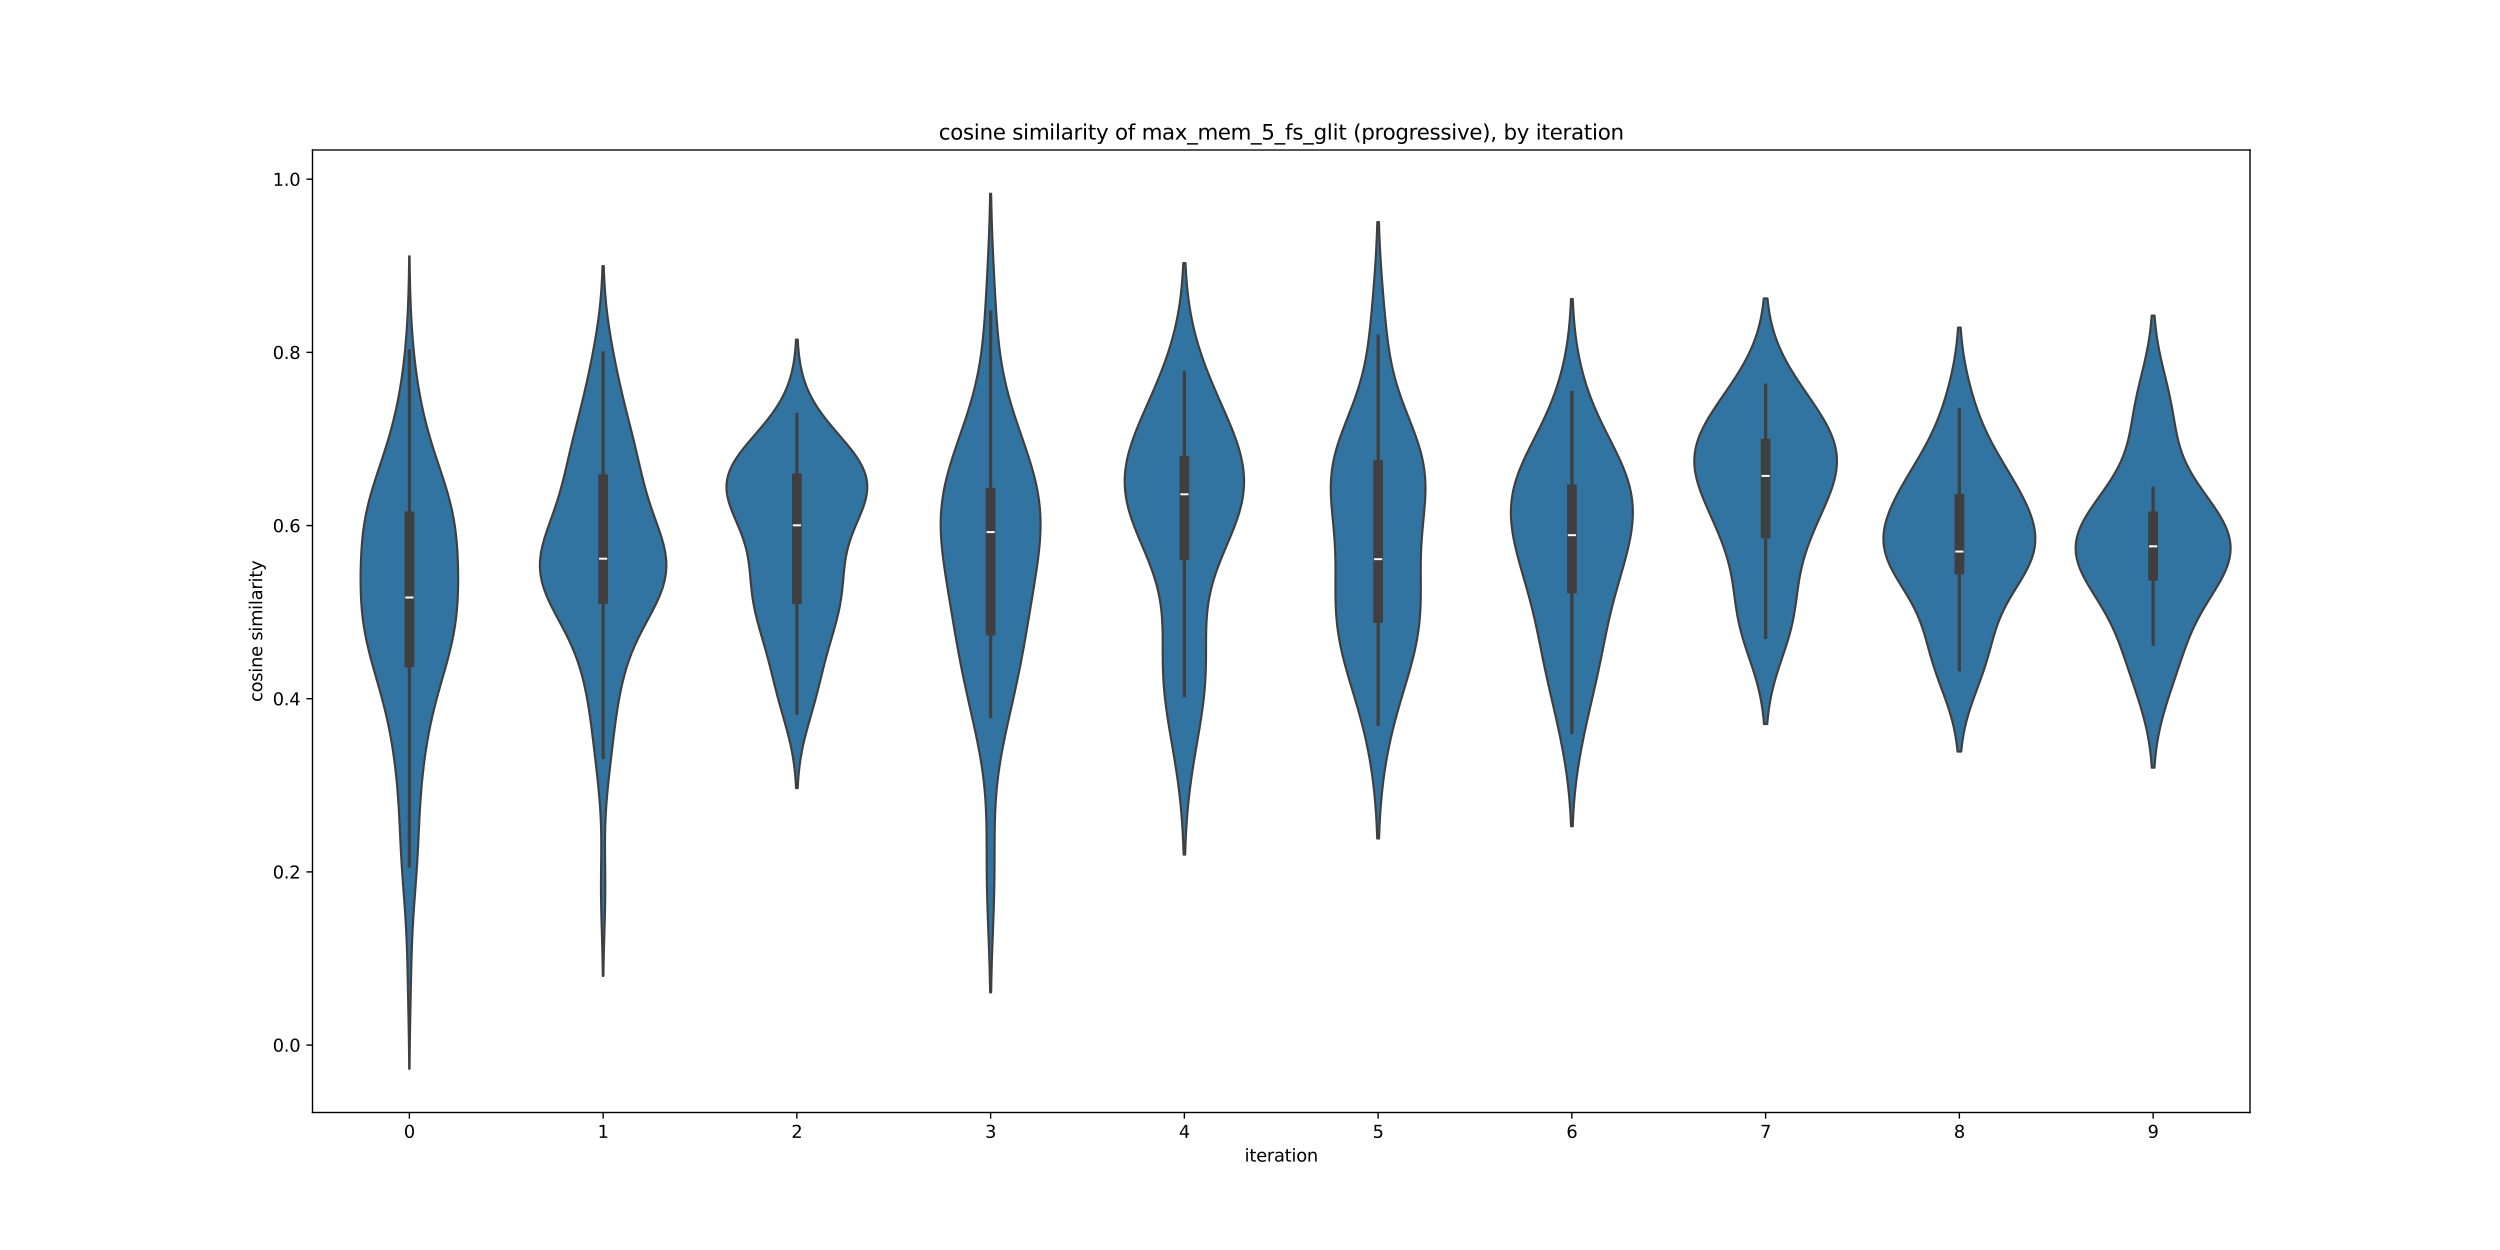 <?xml version="1.0" encoding="utf-8" standalone="no"?>
<!DOCTYPE svg PUBLIC "-//W3C//DTD SVG 1.1//EN"
  "http://www.w3.org/Graphics/SVG/1.1/DTD/svg11.dtd">
<svg xmlns:xlink="http://www.w3.org/1999/xlink" width="1440pt" height="720pt" viewBox="0 0 1440 720" xmlns="http://www.w3.org/2000/svg" version="1.1">
 <defs>
  <style type="text/css">*{stroke-linejoin: round; stroke-linecap: butt}</style>
 </defs>
 <g id="figure_1">
  <g id="patch_1">
   <path d="M 0 720 
L 1440 720 
L 1440 0 
L 0 0 
z
" style="fill: #ffffff"/>
  </g>
  <g id="axes_1">
   <g id="patch_2">
    <path d="M 180 640.8 
L 1296 640.8 
L 1296 86.4 
L 180 86.4 
z
" style="fill: #ffffff"/>
   </g>
   <g id="PolyCollection_1">
    <defs>
     <path id="m208133b7ce" d="M 235.898 -104.4 
L 235.702 -104.4 
L 235.662 -109.127 
L 235.613 -113.854 
L 235.553 -118.581 
L 235.483 -123.308 
L 235.404 -128.035 
L 235.318 -132.762 
L 235.226 -137.489 
L 235.133 -142.216 
L 235.038 -146.942 
L 234.943 -151.669 
L 234.845 -156.396 
L 234.742 -161.123 
L 234.627 -165.85 
L 234.495 -170.577 
L 234.336 -175.304 
L 234.145 -180.031 
L 233.918 -184.758 
L 233.652 -189.485 
L 233.35 -194.212 
L 233.021 -198.939 
L 232.672 -203.666 
L 232.317 -208.393 
L 231.969 -213.12 
L 231.638 -217.847 
L 231.332 -222.574 
L 231.055 -227.3 
L 230.804 -232.027 
L 230.573 -236.754 
L 230.352 -241.481 
L 230.127 -246.208 
L 229.884 -250.935 
L 229.611 -255.662 
L 229.296 -260.389 
L 228.931 -265.116 
L 228.509 -269.843 
L 228.025 -274.57 
L 227.476 -279.297 
L 226.856 -284.024 
L 226.161 -288.751 
L 225.386 -293.478 
L 224.524 -298.205 
L 223.571 -302.932 
L 222.525 -307.658 
L 221.387 -312.385 
L 220.166 -317.112 
L 218.877 -321.839 
L 217.54 -326.566 
L 216.185 -331.293 
L 214.844 -336.02 
L 213.551 -340.747 
L 212.343 -345.474 
L 211.25 -350.201 
L 210.296 -354.928 
L 209.498 -359.655 
L 208.86 -364.382 
L 208.379 -369.109 
L 208.042 -373.836 
L 207.831 -378.563 
L 207.726 -383.29 
L 207.711 -388.016 
L 207.776 -392.743 
L 207.917 -397.47 
L 208.143 -402.197 
L 208.469 -406.924 
L 208.918 -411.651 
L 209.512 -416.378 
L 210.27 -421.105 
L 211.201 -425.832 
L 212.306 -430.559 
L 213.57 -435.286 
L 214.968 -440.013 
L 216.466 -444.74 
L 218.022 -449.467 
L 219.596 -454.194 
L 221.149 -458.921 
L 222.648 -463.648 
L 224.07 -468.374 
L 225.397 -473.101 
L 226.621 -477.828 
L 227.741 -482.555 
L 228.759 -487.282 
L 229.68 -492.009 
L 230.509 -496.736 
L 231.255 -501.463 
L 231.921 -506.19 
L 232.515 -510.917 
L 233.041 -515.644 
L 233.504 -520.371 
L 233.908 -525.098 
L 234.259 -529.825 
L 234.56 -534.552 
L 234.816 -539.279 
L 235.031 -544.006 
L 235.209 -548.732 
L 235.354 -553.459 
L 235.47 -558.186 
L 235.561 -562.913 
L 235.631 -567.64 
L 235.683 -572.367 
L 235.917 -572.367 
L 235.917 -572.367 
L 235.969 -567.64 
L 236.039 -562.913 
L 236.13 -558.186 
L 236.246 -553.459 
L 236.391 -548.732 
L 236.569 -544.006 
L 236.784 -539.279 
L 237.04 -534.552 
L 237.341 -529.825 
L 237.692 -525.098 
L 238.096 -520.371 
L 238.559 -515.644 
L 239.085 -510.917 
L 239.679 -506.19 
L 240.345 -501.463 
L 241.091 -496.736 
L 241.92 -492.009 
L 242.841 -487.282 
L 243.859 -482.555 
L 244.979 -477.828 
L 246.203 -473.101 
L 247.53 -468.374 
L 248.952 -463.648 
L 250.451 -458.921 
L 252.004 -454.194 
L 253.578 -449.467 
L 255.134 -444.74 
L 256.632 -440.013 
L 258.03 -435.286 
L 259.294 -430.559 
L 260.399 -425.832 
L 261.33 -421.105 
L 262.088 -416.378 
L 262.682 -411.651 
L 263.131 -406.924 
L 263.457 -402.197 
L 263.683 -397.47 
L 263.824 -392.743 
L 263.889 -388.016 
L 263.874 -383.29 
L 263.769 -378.563 
L 263.558 -373.836 
L 263.221 -369.109 
L 262.74 -364.382 
L 262.102 -359.655 
L 261.304 -354.928 
L 260.35 -350.201 
L 259.257 -345.474 
L 258.049 -340.747 
L 256.756 -336.02 
L 255.415 -331.293 
L 254.06 -326.566 
L 252.723 -321.839 
L 251.434 -317.112 
L 250.213 -312.385 
L 249.075 -307.658 
L 248.029 -302.932 
L 247.076 -298.205 
L 246.214 -293.478 
L 245.439 -288.751 
L 244.744 -284.024 
L 244.124 -279.297 
L 243.575 -274.57 
L 243.091 -269.843 
L 242.669 -265.116 
L 242.304 -260.389 
L 241.989 -255.662 
L 241.716 -250.935 
L 241.473 -246.208 
L 241.248 -241.481 
L 241.027 -236.754 
L 240.796 -232.027 
L 240.545 -227.3 
L 240.268 -222.574 
L 239.962 -217.847 
L 239.631 -213.12 
L 239.283 -208.393 
L 238.928 -203.666 
L 238.579 -198.939 
L 238.25 -194.212 
L 237.948 -189.485 
L 237.682 -184.758 
L 237.455 -180.031 
L 237.264 -175.304 
L 237.105 -170.577 
L 236.973 -165.85 
L 236.858 -161.123 
L 236.755 -156.396 
L 236.657 -151.669 
L 236.562 -146.942 
L 236.467 -142.216 
L 236.374 -137.489 
L 236.282 -132.762 
L 236.196 -128.035 
L 236.117 -123.308 
L 236.047 -118.581 
L 235.987 -113.854 
L 235.938 -109.127 
L 235.898 -104.4 
z
" style="stroke: #3f3f3f; stroke-width: 1.25"/>
    </defs>
    <g clip-path="url(#pc6b5f1ede4)">
     <use xlink:href="#m208133b7ce" x="0" y="720" style="fill: #3274a1; stroke: #3f3f3f; stroke-width: 1.25"/>
    </g>
   </g>
   <g id="PolyCollection_2">
    <defs>
     <path id="m1d4ded7620" d="M 347.563 -157.889 
L 347.237 -157.889 
L 347.177 -162.019 
L 347.102 -166.15 
L 347.013 -170.28 
L 346.911 -174.41 
L 346.798 -178.54 
L 346.679 -182.67 
L 346.559 -186.8 
L 346.445 -190.93 
L 346.344 -195.061 
L 346.263 -199.191 
L 346.206 -203.321 
L 346.176 -207.451 
L 346.172 -211.581 
L 346.192 -215.711 
L 346.229 -219.841 
L 346.272 -223.971 
L 346.31 -228.102 
L 346.331 -232.232 
L 346.321 -236.362 
L 346.269 -240.492 
L 346.166 -244.622 
L 346.005 -248.752 
L 345.784 -252.882 
L 345.504 -257.012 
L 345.171 -261.143 
L 344.79 -265.273 
L 344.374 -269.403 
L 343.93 -273.533 
L 343.468 -277.663 
L 342.996 -281.793 
L 342.516 -285.923 
L 342.03 -290.054 
L 341.534 -294.184 
L 341.022 -298.314 
L 340.487 -302.444 
L 339.919 -306.574 
L 339.308 -310.704 
L 338.64 -314.834 
L 337.904 -318.964 
L 337.082 -323.095 
L 336.157 -327.225 
L 335.107 -331.355 
L 333.91 -335.485 
L 332.548 -339.615 
L 331.005 -343.745 
L 329.275 -347.875 
L 327.368 -352.006 
L 325.309 -356.136 
L 323.143 -360.266 
L 320.93 -364.396 
L 318.751 -368.526 
L 316.691 -372.656 
L 314.84 -376.786 
L 313.284 -380.916 
L 312.093 -385.047 
L 311.317 -389.177 
L 310.979 -393.307 
L 311.077 -397.437 
L 311.58 -401.567 
L 312.432 -405.697 
L 313.563 -409.827 
L 314.891 -413.957 
L 316.333 -418.088 
L 317.812 -422.218 
L 319.266 -426.348 
L 320.65 -430.478 
L 321.937 -434.608 
L 323.122 -438.738 
L 324.214 -442.868 
L 325.235 -446.999 
L 326.21 -451.129 
L 327.167 -455.259 
L 328.128 -459.389 
L 329.108 -463.519 
L 330.112 -467.649 
L 331.139 -471.779 
L 332.181 -475.909 
L 333.226 -480.04 
L 334.263 -484.17 
L 335.281 -488.3 
L 336.272 -492.43 
L 337.232 -496.56 
L 338.159 -500.69 
L 339.053 -504.82 
L 339.916 -508.95 
L 340.745 -513.081 
L 341.542 -517.211 
L 342.302 -521.341 
L 343.021 -525.471 
L 343.693 -529.601 
L 344.312 -533.731 
L 344.871 -537.861 
L 345.367 -541.992 
L 345.797 -546.122 
L 346.162 -550.252 
L 346.464 -554.382 
L 346.708 -558.512 
L 346.9 -562.642 
L 347.047 -566.772 
L 347.753 -566.772 
L 347.753 -566.772 
L 347.9 -562.642 
L 348.092 -558.512 
L 348.336 -554.382 
L 348.638 -550.252 
L 349.003 -546.122 
L 349.433 -541.992 
L 349.929 -537.861 
L 350.488 -533.731 
L 351.107 -529.601 
L 351.779 -525.471 
L 352.498 -521.341 
L 353.258 -517.211 
L 354.055 -513.081 
L 354.884 -508.95 
L 355.747 -504.82 
L 356.641 -500.69 
L 357.568 -496.56 
L 358.528 -492.43 
L 359.519 -488.3 
L 360.537 -484.17 
L 361.574 -480.04 
L 362.619 -475.909 
L 363.661 -471.779 
L 364.688 -467.649 
L 365.692 -463.519 
L 366.672 -459.389 
L 367.633 -455.259 
L 368.59 -451.129 
L 369.565 -446.999 
L 370.586 -442.868 
L 371.678 -438.738 
L 372.863 -434.608 
L 374.15 -430.478 
L 375.534 -426.348 
L 376.988 -422.218 
L 378.467 -418.088 
L 379.909 -413.957 
L 381.237 -409.827 
L 382.368 -405.697 
L 383.22 -401.567 
L 383.723 -397.437 
L 383.821 -393.307 
L 383.483 -389.177 
L 382.707 -385.047 
L 381.516 -380.916 
L 379.96 -376.786 
L 378.109 -372.656 
L 376.049 -368.526 
L 373.87 -364.396 
L 371.657 -360.266 
L 369.491 -356.136 
L 367.432 -352.006 
L 365.525 -347.875 
L 363.795 -343.745 
L 362.252 -339.615 
L 360.89 -335.485 
L 359.693 -331.355 
L 358.643 -327.225 
L 357.718 -323.095 
L 356.896 -318.964 
L 356.16 -314.834 
L 355.492 -310.704 
L 354.881 -306.574 
L 354.313 -302.444 
L 353.778 -298.314 
L 353.266 -294.184 
L 352.77 -290.054 
L 352.284 -285.923 
L 351.804 -281.793 
L 351.332 -277.663 
L 350.87 -273.533 
L 350.426 -269.403 
L 350.01 -265.273 
L 349.629 -261.143 
L 349.296 -257.012 
L 349.016 -252.882 
L 348.795 -248.752 
L 348.634 -244.622 
L 348.531 -240.492 
L 348.479 -236.362 
L 348.469 -232.232 
L 348.49 -228.102 
L 348.528 -223.971 
L 348.571 -219.841 
L 348.608 -215.711 
L 348.628 -211.581 
L 348.624 -207.451 
L 348.594 -203.321 
L 348.537 -199.191 
L 348.456 -195.061 
L 348.355 -190.93 
L 348.241 -186.8 
L 348.121 -182.67 
L 348.002 -178.54 
L 347.889 -174.41 
L 347.787 -170.28 
L 347.698 -166.15 
L 347.623 -162.019 
L 347.563 -157.889 
z
" style="stroke: #3f3f3f; stroke-width: 1.25"/>
    </defs>
    <g clip-path="url(#pc6b5f1ede4)">
     <use xlink:href="#m1d4ded7620" x="0" y="720" style="fill: #3274a1; stroke: #3f3f3f; stroke-width: 1.25"/>
    </g>
   </g>
   <g id="PolyCollection_3">
    <defs>
     <path id="m2e6b37fa64" d="M 459.468 -266.049 
L 458.532 -266.049 
L 458.387 -268.659 
L 458.209 -271.268 
L 457.991 -273.878 
L 457.73 -276.488 
L 457.421 -279.098 
L 457.06 -281.707 
L 456.646 -284.317 
L 456.177 -286.927 
L 455.654 -289.537 
L 455.081 -292.147 
L 454.46 -294.756 
L 453.798 -297.366 
L 453.103 -299.976 
L 452.383 -302.586 
L 451.647 -305.195 
L 450.905 -307.805 
L 450.163 -310.415 
L 449.43 -313.025 
L 448.711 -315.635 
L 448.009 -318.244 
L 447.325 -320.854 
L 446.657 -323.464 
L 446.003 -326.074 
L 445.356 -328.684 
L 444.712 -331.293 
L 444.063 -333.903 
L 443.403 -336.513 
L 442.728 -339.123 
L 442.033 -341.732 
L 441.319 -344.342 
L 440.586 -346.952 
L 439.837 -349.562 
L 439.08 -352.172 
L 438.322 -354.781 
L 437.574 -357.391 
L 436.847 -360.001 
L 436.152 -362.611 
L 435.499 -365.22 
L 434.898 -367.83 
L 434.356 -370.44 
L 433.878 -373.05 
L 433.462 -375.66 
L 433.107 -378.269 
L 432.803 -380.879 
L 432.539 -383.489 
L 432.3 -386.099 
L 432.066 -388.708 
L 431.816 -391.318 
L 431.53 -393.928 
L 431.186 -396.538 
L 430.764 -399.148 
L 430.249 -401.757 
L 429.63 -404.367 
L 428.901 -406.977 
L 428.064 -409.587 
L 427.128 -412.196 
L 426.107 -414.806 
L 425.026 -417.416 
L 423.913 -420.026 
L 422.803 -422.636 
L 421.736 -425.245 
L 420.752 -427.855 
L 419.893 -430.465 
L 419.202 -433.075 
L 418.715 -435.684 
L 418.465 -438.294 
L 418.477 -440.904 
L 418.771 -443.514 
L 419.353 -446.124 
L 420.225 -448.733 
L 421.375 -451.343 
L 422.785 -453.953 
L 424.428 -456.563 
L 426.27 -459.173 
L 428.275 -461.782 
L 430.399 -464.392 
L 432.603 -467.002 
L 434.843 -469.612 
L 437.08 -472.221 
L 439.279 -474.831 
L 441.407 -477.441 
L 443.439 -480.051 
L 445.353 -482.661 
L 447.134 -485.27 
L 448.77 -487.88 
L 450.256 -490.49 
L 451.592 -493.1 
L 452.778 -495.709 
L 453.821 -498.319 
L 454.728 -500.929 
L 455.508 -503.539 
L 456.173 -506.149 
L 456.733 -508.758 
L 457.199 -511.368 
L 457.584 -513.978 
L 457.898 -516.588 
L 458.151 -519.197 
L 458.353 -521.807 
L 458.512 -524.417 
L 459.488 -524.417 
L 459.488 -524.417 
L 459.647 -521.807 
L 459.849 -519.197 
L 460.102 -516.588 
L 460.416 -513.978 
L 460.801 -511.368 
L 461.267 -508.758 
L 461.827 -506.149 
L 462.492 -503.539 
L 463.272 -500.929 
L 464.179 -498.319 
L 465.222 -495.709 
L 466.408 -493.1 
L 467.744 -490.49 
L 469.23 -487.88 
L 470.866 -485.27 
L 472.647 -482.661 
L 474.561 -480.051 
L 476.593 -477.441 
L 478.721 -474.831 
L 480.92 -472.221 
L 483.157 -469.612 
L 485.397 -467.002 
L 487.601 -464.392 
L 489.725 -461.782 
L 491.73 -459.173 
L 493.572 -456.563 
L 495.215 -453.953 
L 496.625 -451.343 
L 497.775 -448.733 
L 498.647 -446.124 
L 499.229 -443.514 
L 499.523 -440.904 
L 499.535 -438.294 
L 499.285 -435.684 
L 498.798 -433.075 
L 498.107 -430.465 
L 497.248 -427.855 
L 496.264 -425.245 
L 495.197 -422.636 
L 494.087 -420.026 
L 492.974 -417.416 
L 491.893 -414.806 
L 490.872 -412.196 
L 489.936 -409.587 
L 489.099 -406.977 
L 488.37 -404.367 
L 487.751 -401.757 
L 487.236 -399.148 
L 486.814 -396.538 
L 486.47 -393.928 
L 486.184 -391.318 
L 485.934 -388.708 
L 485.7 -386.099 
L 485.461 -383.489 
L 485.197 -380.879 
L 484.893 -378.269 
L 484.538 -375.66 
L 484.122 -373.05 
L 483.644 -370.44 
L 483.102 -367.83 
L 482.501 -365.22 
L 481.848 -362.611 
L 481.153 -360.001 
L 480.426 -357.391 
L 479.678 -354.781 
L 478.92 -352.172 
L 478.163 -349.562 
L 477.414 -346.952 
L 476.681 -344.342 
L 475.967 -341.732 
L 475.272 -339.123 
L 474.597 -336.513 
L 473.937 -333.903 
L 473.288 -331.293 
L 472.644 -328.684 
L 471.997 -326.074 
L 471.343 -323.464 
L 470.675 -320.854 
L 469.991 -318.244 
L 469.289 -315.635 
L 468.57 -313.025 
L 467.837 -310.415 
L 467.095 -307.805 
L 466.353 -305.195 
L 465.617 -302.586 
L 464.897 -299.976 
L 464.202 -297.366 
L 463.54 -294.756 
L 462.919 -292.147 
L 462.346 -289.537 
L 461.823 -286.927 
L 461.354 -284.317 
L 460.94 -281.707 
L 460.579 -279.098 
L 460.27 -276.488 
L 460.009 -273.878 
L 459.791 -271.268 
L 459.613 -268.659 
L 459.468 -266.049 
z
" style="stroke: #3f3f3f; stroke-width: 1.25"/>
    </defs>
    <g clip-path="url(#pc6b5f1ede4)">
     <use xlink:href="#m2e6b37fa64" x="0" y="720" style="fill: #3274a1; stroke: #3f3f3f; stroke-width: 1.25"/>
    </g>
   </g>
   <g id="PolyCollection_4">
    <defs>
     <path id="m54c362fcbf" d="M 570.883 -148.389 
L 570.317 -148.389 
L 570.231 -153.036 
L 570.129 -157.682 
L 570.009 -162.329 
L 569.872 -166.975 
L 569.72 -171.622 
L 569.556 -176.269 
L 569.384 -180.915 
L 569.208 -185.562 
L 569.036 -190.208 
L 568.873 -194.855 
L 568.726 -199.501 
L 568.599 -204.148 
L 568.497 -208.795 
L 568.421 -213.441 
L 568.37 -218.088 
L 568.341 -222.734 
L 568.325 -227.381 
L 568.313 -232.027 
L 568.293 -236.674 
L 568.25 -241.321 
L 568.17 -245.967 
L 568.036 -250.614 
L 567.835 -255.26 
L 567.555 -259.907 
L 567.186 -264.553 
L 566.722 -269.2 
L 566.161 -273.847 
L 565.504 -278.493 
L 564.756 -283.14 
L 563.926 -287.786 
L 563.026 -292.433 
L 562.07 -297.079 
L 561.07 -301.726 
L 560.043 -306.373 
L 559.002 -311.019 
L 557.961 -315.666 
L 556.932 -320.312 
L 555.922 -324.959 
L 554.941 -329.606 
L 553.992 -334.252 
L 553.078 -338.899 
L 552.198 -343.545 
L 551.35 -348.192 
L 550.53 -352.838 
L 549.731 -357.485 
L 548.948 -362.132 
L 548.174 -366.778 
L 547.405 -371.425 
L 546.64 -376.071 
L 545.88 -380.718 
L 545.133 -385.364 
L 544.412 -390.011 
L 543.733 -394.658 
L 543.119 -399.304 
L 542.595 -403.951 
L 542.188 -408.597 
L 541.925 -413.244 
L 541.832 -417.89 
L 541.928 -422.537 
L 542.228 -427.184 
L 542.739 -431.83 
L 543.461 -436.477 
L 544.384 -441.123 
L 545.492 -445.77 
L 546.763 -450.416 
L 548.167 -455.063 
L 549.673 -459.71 
L 551.246 -464.356 
L 552.85 -469.003 
L 554.452 -473.649 
L 556.02 -478.296 
L 557.526 -482.942 
L 558.945 -487.589 
L 560.26 -492.236 
L 561.458 -496.882 
L 562.531 -501.529 
L 563.478 -506.175 
L 564.302 -510.822 
L 565.011 -515.469 
L 565.616 -520.115 
L 566.132 -524.762 
L 566.572 -529.408 
L 566.952 -534.055 
L 567.287 -538.701 
L 567.589 -543.348 
L 567.867 -547.995 
L 568.129 -552.641 
L 568.381 -557.288 
L 568.624 -561.934 
L 568.859 -566.581 
L 569.085 -571.227 
L 569.299 -575.874 
L 569.499 -580.521 
L 569.682 -585.167 
L 569.847 -589.814 
L 569.993 -594.46 
L 570.119 -599.107 
L 570.225 -603.753 
L 570.313 -608.4 
L 570.887 -608.4 
L 570.887 -608.4 
L 570.975 -603.753 
L 571.081 -599.107 
L 571.207 -594.46 
L 571.353 -589.814 
L 571.518 -585.167 
L 571.701 -580.521 
L 571.901 -575.874 
L 572.115 -571.227 
L 572.341 -566.581 
L 572.576 -561.934 
L 572.819 -557.288 
L 573.071 -552.641 
L 573.333 -547.995 
L 573.611 -543.348 
L 573.913 -538.701 
L 574.248 -534.055 
L 574.628 -529.408 
L 575.068 -524.762 
L 575.584 -520.115 
L 576.189 -515.469 
L 576.898 -510.822 
L 577.722 -506.175 
L 578.669 -501.529 
L 579.742 -496.882 
L 580.94 -492.236 
L 582.255 -487.589 
L 583.674 -482.942 
L 585.18 -478.296 
L 586.748 -473.649 
L 588.35 -469.003 
L 589.954 -464.356 
L 591.527 -459.71 
L 593.033 -455.063 
L 594.437 -450.416 
L 595.708 -445.77 
L 596.816 -441.123 
L 597.739 -436.477 
L 598.461 -431.83 
L 598.972 -427.184 
L 599.272 -422.537 
L 599.368 -417.89 
L 599.275 -413.244 
L 599.012 -408.597 
L 598.605 -403.951 
L 598.081 -399.304 
L 597.467 -394.658 
L 596.788 -390.011 
L 596.067 -385.364 
L 595.32 -380.718 
L 594.56 -376.071 
L 593.795 -371.425 
L 593.026 -366.778 
L 592.252 -362.132 
L 591.469 -357.485 
L 590.67 -352.838 
L 589.85 -348.192 
L 589.002 -343.545 
L 588.122 -338.899 
L 587.208 -334.252 
L 586.259 -329.606 
L 585.278 -324.959 
L 584.268 -320.312 
L 583.239 -315.666 
L 582.198 -311.019 
L 581.157 -306.373 
L 580.13 -301.726 
L 579.13 -297.079 
L 578.174 -292.433 
L 577.274 -287.786 
L 576.444 -283.14 
L 575.696 -278.493 
L 575.039 -273.847 
L 574.478 -269.2 
L 574.014 -264.553 
L 573.645 -259.907 
L 573.365 -255.26 
L 573.164 -250.614 
L 573.03 -245.967 
L 572.95 -241.321 
L 572.907 -236.674 
L 572.887 -232.027 
L 572.875 -227.381 
L 572.859 -222.734 
L 572.83 -218.088 
L 572.779 -213.441 
L 572.703 -208.795 
L 572.601 -204.148 
L 572.474 -199.501 
L 572.327 -194.855 
L 572.164 -190.208 
L 571.992 -185.562 
L 571.816 -180.915 
L 571.644 -176.269 
L 571.48 -171.622 
L 571.328 -166.975 
L 571.191 -162.329 
L 571.071 -157.682 
L 570.969 -153.036 
L 570.883 -148.389 
z
" style="stroke: #3f3f3f; stroke-width: 1.25"/>
    </defs>
    <g clip-path="url(#pc6b5f1ede4)">
     <use xlink:href="#m54c362fcbf" x="0" y="720" style="fill: #3274a1; stroke: #3f3f3f; stroke-width: 1.25"/>
    </g>
   </g>
   <g id="PolyCollection_5">
    <defs>
     <path id="m10069aa7ad" d="M 682.634 -227.75 
L 681.766 -227.75 
L 681.654 -231.192 
L 681.521 -234.633 
L 681.363 -238.075 
L 681.178 -241.516 
L 680.965 -244.958 
L 680.72 -248.4 
L 680.443 -251.841 
L 680.132 -255.283 
L 679.787 -258.724 
L 679.407 -262.166 
L 678.994 -265.607 
L 678.547 -269.049 
L 678.069 -272.49 
L 677.562 -275.932 
L 677.029 -279.373 
L 676.475 -282.815 
L 675.903 -286.257 
L 675.32 -289.698 
L 674.731 -293.14 
L 674.144 -296.581 
L 673.566 -300.023 
L 673.004 -303.464 
L 672.467 -306.906 
L 671.964 -310.347 
L 671.501 -313.789 
L 671.087 -317.231 
L 670.726 -320.672 
L 670.423 -324.114 
L 670.179 -327.555 
L 669.994 -330.997 
L 669.865 -334.438 
L 669.785 -337.88 
L 669.743 -341.321 
L 669.728 -344.763 
L 669.724 -348.204 
L 669.713 -351.646 
L 669.677 -355.088 
L 669.594 -358.529 
L 669.446 -361.971 
L 669.214 -365.412 
L 668.881 -368.854 
L 668.432 -372.295 
L 667.856 -375.737 
L 667.148 -379.178 
L 666.305 -382.62 
L 665.329 -386.061 
L 664.228 -389.503 
L 663.014 -392.945 
L 661.705 -396.386 
L 660.321 -399.828 
L 658.886 -403.269 
L 657.429 -406.711 
L 655.978 -410.152 
L 654.563 -413.594 
L 653.216 -417.035 
L 651.965 -420.477 
L 650.84 -423.918 
L 649.864 -427.36 
L 649.06 -430.802 
L 648.445 -434.243 
L 648.031 -437.685 
L 647.828 -441.126 
L 647.837 -444.568 
L 648.056 -448.009 
L 648.479 -451.451 
L 649.093 -454.892 
L 649.886 -458.334 
L 650.839 -461.775 
L 651.933 -465.217 
L 653.148 -468.659 
L 654.462 -472.1 
L 655.856 -475.542 
L 657.308 -478.983 
L 658.8 -482.425 
L 660.315 -485.866 
L 661.836 -489.308 
L 663.348 -492.749 
L 664.839 -496.191 
L 666.298 -499.632 
L 667.714 -503.074 
L 669.079 -506.516 
L 670.385 -509.957 
L 671.626 -513.399 
L 672.797 -516.84 
L 673.894 -520.282 
L 674.913 -523.723 
L 675.853 -527.165 
L 676.712 -530.606 
L 677.492 -534.048 
L 678.193 -537.49 
L 678.817 -540.931 
L 679.369 -544.373 
L 679.85 -547.814 
L 680.268 -551.256 
L 680.625 -554.697 
L 680.929 -558.139 
L 681.183 -561.58 
L 681.395 -565.022 
L 681.568 -568.463 
L 682.832 -568.463 
L 682.832 -568.463 
L 683.005 -565.022 
L 683.217 -561.58 
L 683.471 -558.139 
L 683.775 -554.697 
L 684.132 -551.256 
L 684.55 -547.814 
L 685.031 -544.373 
L 685.583 -540.931 
L 686.207 -537.49 
L 686.908 -534.048 
L 687.688 -530.606 
L 688.547 -527.165 
L 689.487 -523.723 
L 690.506 -520.282 
L 691.603 -516.84 
L 692.774 -513.399 
L 694.015 -509.957 
L 695.321 -506.516 
L 696.686 -503.074 
L 698.102 -499.632 
L 699.561 -496.191 
L 701.052 -492.749 
L 702.564 -489.308 
L 704.085 -485.866 
L 705.6 -482.425 
L 707.092 -478.983 
L 708.544 -475.542 
L 709.938 -472.1 
L 711.252 -468.659 
L 712.467 -465.217 
L 713.561 -461.775 
L 714.514 -458.334 
L 715.307 -454.892 
L 715.921 -451.451 
L 716.344 -448.009 
L 716.563 -444.568 
L 716.572 -441.126 
L 716.369 -437.685 
L 715.955 -434.243 
L 715.34 -430.802 
L 714.536 -427.36 
L 713.56 -423.918 
L 712.435 -420.477 
L 711.184 -417.035 
L 709.837 -413.594 
L 708.422 -410.152 
L 706.971 -406.711 
L 705.514 -403.269 
L 704.079 -399.828 
L 702.695 -396.386 
L 701.386 -392.945 
L 700.172 -389.503 
L 699.071 -386.061 
L 698.095 -382.62 
L 697.252 -379.178 
L 696.544 -375.737 
L 695.968 -372.295 
L 695.519 -368.854 
L 695.186 -365.412 
L 694.954 -361.971 
L 694.806 -358.529 
L 694.723 -355.088 
L 694.687 -351.646 
L 694.676 -348.204 
L 694.672 -344.763 
L 694.657 -341.321 
L 694.615 -337.88 
L 694.535 -334.438 
L 694.406 -330.997 
L 694.221 -327.555 
L 693.977 -324.114 
L 693.674 -320.672 
L 693.313 -317.231 
L 692.899 -313.789 
L 692.436 -310.347 
L 691.933 -306.906 
L 691.396 -303.464 
L 690.834 -300.023 
L 690.256 -296.581 
L 689.669 -293.14 
L 689.08 -289.698 
L 688.497 -286.257 
L 687.925 -282.815 
L 687.371 -279.373 
L 686.838 -275.932 
L 686.331 -272.49 
L 685.853 -269.049 
L 685.406 -265.607 
L 684.993 -262.166 
L 684.613 -258.724 
L 684.268 -255.283 
L 683.957 -251.841 
L 683.68 -248.4 
L 683.435 -244.958 
L 683.222 -241.516 
L 683.037 -238.075 
L 682.879 -234.633 
L 682.746 -231.192 
L 682.634 -227.75 
z
" style="stroke: #3f3f3f; stroke-width: 1.25"/>
    </defs>
    <g clip-path="url(#pc6b5f1ede4)">
     <use xlink:href="#m10069aa7ad" x="0" y="720" style="fill: #3274a1; stroke: #3f3f3f; stroke-width: 1.25"/>
    </g>
   </g>
   <g id="PolyCollection_6">
    <defs>
     <path id="mb8beea1b89" d="M 794.319 -237.018 
L 793.281 -237.018 
L 793.149 -240.605 
L 792.991 -244.192 
L 792.804 -247.779 
L 792.585 -251.365 
L 792.331 -254.952 
L 792.039 -258.539 
L 791.708 -262.125 
L 791.333 -265.712 
L 790.914 -269.299 
L 790.447 -272.885 
L 789.932 -276.472 
L 789.366 -280.059 
L 788.748 -283.646 
L 788.077 -287.232 
L 787.353 -290.819 
L 786.575 -294.406 
L 785.744 -297.992 
L 784.863 -301.579 
L 783.933 -305.166 
L 782.96 -308.752 
L 781.948 -312.339 
L 780.905 -315.926 
L 779.841 -319.513 
L 778.766 -323.099 
L 777.693 -326.686 
L 776.635 -330.273 
L 775.606 -333.859 
L 774.62 -337.446 
L 773.693 -341.033 
L 772.837 -344.619 
L 772.062 -348.206 
L 771.379 -351.793 
L 770.793 -355.38 
L 770.308 -358.966 
L 769.921 -362.553 
L 769.63 -366.14 
L 769.426 -369.726 
L 769.298 -373.313 
L 769.233 -376.9 
L 769.212 -380.486 
L 769.22 -384.073 
L 769.237 -387.66 
L 769.245 -391.246 
L 769.228 -394.833 
L 769.171 -398.42 
L 769.065 -402.007 
L 768.903 -405.593 
L 768.684 -409.18 
L 768.413 -412.767 
L 768.102 -416.353 
L 767.764 -419.94 
L 767.422 -423.527 
L 767.101 -427.113 
L 766.828 -430.7 
L 766.63 -434.287 
L 766.537 -437.874 
L 766.572 -441.46 
L 766.757 -445.047 
L 767.108 -448.634 
L 767.632 -452.22 
L 768.33 -455.807 
L 769.197 -459.394 
L 770.218 -462.98 
L 771.373 -466.567 
L 772.637 -470.154 
L 773.981 -473.741 
L 775.373 -477.327 
L 776.781 -480.914 
L 778.176 -484.501 
L 779.531 -488.087 
L 780.822 -491.674 
L 782.032 -495.261 
L 783.147 -498.847 
L 784.161 -502.434 
L 785.071 -506.021 
L 785.881 -509.608 
L 786.595 -513.194 
L 787.225 -516.781 
L 787.779 -520.368 
L 788.271 -523.954 
L 788.712 -527.541 
L 789.112 -531.128 
L 789.481 -534.714 
L 789.828 -538.301 
L 790.158 -541.888 
L 790.474 -545.475 
L 790.78 -549.061 
L 791.076 -552.648 
L 791.361 -556.235 
L 791.635 -559.821 
L 791.896 -563.408 
L 792.141 -566.995 
L 792.369 -570.581 
L 792.578 -574.168 
L 792.768 -577.755 
L 792.938 -581.341 
L 793.088 -584.928 
L 793.219 -588.515 
L 793.331 -592.102 
L 794.269 -592.102 
L 794.269 -592.102 
L 794.381 -588.515 
L 794.512 -584.928 
L 794.662 -581.341 
L 794.832 -577.755 
L 795.022 -574.168 
L 795.231 -570.581 
L 795.459 -566.995 
L 795.704 -563.408 
L 795.965 -559.821 
L 796.239 -556.235 
L 796.524 -552.648 
L 796.82 -549.061 
L 797.126 -545.475 
L 797.442 -541.888 
L 797.772 -538.301 
L 798.119 -534.714 
L 798.488 -531.128 
L 798.888 -527.541 
L 799.329 -523.954 
L 799.821 -520.368 
L 800.375 -516.781 
L 801.005 -513.194 
L 801.719 -509.608 
L 802.529 -506.021 
L 803.439 -502.434 
L 804.453 -498.847 
L 805.568 -495.261 
L 806.778 -491.674 
L 808.069 -488.087 
L 809.424 -484.501 
L 810.819 -480.914 
L 812.227 -477.327 
L 813.619 -473.741 
L 814.963 -470.154 
L 816.227 -466.567 
L 817.382 -462.98 
L 818.403 -459.394 
L 819.27 -455.807 
L 819.968 -452.22 
L 820.492 -448.634 
L 820.843 -445.047 
L 821.028 -441.46 
L 821.063 -437.874 
L 820.97 -434.287 
L 820.772 -430.7 
L 820.499 -427.113 
L 820.178 -423.527 
L 819.836 -419.94 
L 819.498 -416.353 
L 819.187 -412.767 
L 818.916 -409.18 
L 818.697 -405.593 
L 818.535 -402.007 
L 818.429 -398.42 
L 818.372 -394.833 
L 818.355 -391.246 
L 818.363 -387.66 
L 818.38 -384.073 
L 818.388 -380.486 
L 818.367 -376.9 
L 818.302 -373.313 
L 818.174 -369.726 
L 817.97 -366.14 
L 817.679 -362.553 
L 817.292 -358.966 
L 816.807 -355.38 
L 816.221 -351.793 
L 815.538 -348.206 
L 814.763 -344.619 
L 813.907 -341.033 
L 812.98 -337.446 
L 811.994 -333.859 
L 810.965 -330.273 
L 809.907 -326.686 
L 808.834 -323.099 
L 807.759 -319.513 
L 806.695 -315.926 
L 805.652 -312.339 
L 804.64 -308.752 
L 803.667 -305.166 
L 802.737 -301.579 
L 801.856 -297.992 
L 801.025 -294.406 
L 800.247 -290.819 
L 799.523 -287.232 
L 798.852 -283.646 
L 798.234 -280.059 
L 797.668 -276.472 
L 797.153 -272.885 
L 796.686 -269.299 
L 796.267 -265.712 
L 795.892 -262.125 
L 795.561 -258.539 
L 795.269 -254.952 
L 795.015 -251.365 
L 794.796 -247.779 
L 794.609 -244.192 
L 794.451 -240.605 
L 794.319 -237.018 
z
" style="stroke: #3f3f3f; stroke-width: 1.25"/>
    </defs>
    <g clip-path="url(#pc6b5f1ede4)">
     <use xlink:href="#mb8beea1b89" x="0" y="720" style="fill: #3274a1; stroke: #3f3f3f; stroke-width: 1.25"/>
    </g>
   </g>
   <g id="PolyCollection_7">
    <defs>
     <path id="m62c09ec258" d="M 905.888 -244.089 
L 904.912 -244.089 
L 904.784 -247.156 
L 904.63 -250.224 
L 904.448 -253.291 
L 904.236 -256.359 
L 903.992 -259.427 
L 903.714 -262.494 
L 903.401 -265.562 
L 903.053 -268.629 
L 902.668 -271.697 
L 902.249 -274.764 
L 901.796 -277.832 
L 901.31 -280.9 
L 900.794 -283.967 
L 900.248 -287.035 
L 899.675 -290.102 
L 899.077 -293.17 
L 898.456 -296.238 
L 897.814 -299.305 
L 897.154 -302.373 
L 896.479 -305.44 
L 895.79 -308.508 
L 895.092 -311.575 
L 894.387 -314.643 
L 893.679 -317.711 
L 892.973 -320.778 
L 892.272 -323.846 
L 891.579 -326.913 
L 890.898 -329.981 
L 890.231 -333.049 
L 889.577 -336.116 
L 888.938 -339.184 
L 888.31 -342.251 
L 887.691 -345.319 
L 887.075 -348.386 
L 886.457 -351.454 
L 885.831 -354.522 
L 885.189 -357.589 
L 884.527 -360.657 
L 883.839 -363.724 
L 883.121 -366.792 
L 882.371 -369.859 
L 881.589 -372.927 
L 880.776 -375.995 
L 879.937 -379.062 
L 879.076 -382.13 
L 878.2 -385.197 
L 877.318 -388.265 
L 876.438 -391.333 
L 875.571 -394.4 
L 874.727 -397.468 
L 873.92 -400.535 
L 873.159 -403.603 
L 872.459 -406.67 
L 871.833 -409.738 
L 871.294 -412.806 
L 870.856 -415.873 
L 870.532 -418.941 
L 870.335 -422.008 
L 870.277 -425.076 
L 870.366 -428.144 
L 870.612 -431.211 
L 871.017 -434.279 
L 871.584 -437.346 
L 872.311 -440.414 
L 873.191 -443.481 
L 874.216 -446.549 
L 875.372 -449.617 
L 876.643 -452.684 
L 878.011 -455.752 
L 879.456 -458.819 
L 880.958 -461.887 
L 882.495 -464.954 
L 884.046 -468.022 
L 885.593 -471.09 
L 887.118 -474.157 
L 888.605 -477.225 
L 890.043 -480.292 
L 891.422 -483.36 
L 892.732 -486.428 
L 893.971 -489.495 
L 895.133 -492.563 
L 896.219 -495.63 
L 897.228 -498.698 
L 898.161 -501.765 
L 899.02 -504.833 
L 899.808 -507.901 
L 900.526 -510.968 
L 901.179 -514.036 
L 901.768 -517.103 
L 902.297 -520.171 
L 902.769 -523.239 
L 903.187 -526.306 
L 903.554 -529.374 
L 903.873 -532.441 
L 904.149 -535.509 
L 904.385 -538.576 
L 904.585 -541.644 
L 904.752 -544.712 
L 904.89 -547.779 
L 905.91 -547.779 
L 905.91 -547.779 
L 906.048 -544.712 
L 906.215 -541.644 
L 906.415 -538.576 
L 906.651 -535.509 
L 906.927 -532.441 
L 907.246 -529.374 
L 907.613 -526.306 
L 908.031 -523.239 
L 908.503 -520.171 
L 909.032 -517.103 
L 909.621 -514.036 
L 910.274 -510.968 
L 910.992 -507.901 
L 911.78 -504.833 
L 912.639 -501.765 
L 913.572 -498.698 
L 914.581 -495.63 
L 915.667 -492.563 
L 916.829 -489.495 
L 918.068 -486.428 
L 919.378 -483.36 
L 920.757 -480.292 
L 922.195 -477.225 
L 923.682 -474.157 
L 925.207 -471.09 
L 926.754 -468.022 
L 928.305 -464.954 
L 929.842 -461.887 
L 931.344 -458.819 
L 932.789 -455.752 
L 934.157 -452.684 
L 935.428 -449.617 
L 936.584 -446.549 
L 937.609 -443.481 
L 938.489 -440.414 
L 939.216 -437.346 
L 939.783 -434.279 
L 940.188 -431.211 
L 940.434 -428.144 
L 940.523 -425.076 
L 940.465 -422.008 
L 940.268 -418.941 
L 939.944 -415.873 
L 939.506 -412.806 
L 938.967 -409.738 
L 938.341 -406.67 
L 937.641 -403.603 
L 936.88 -400.535 
L 936.073 -397.468 
L 935.229 -394.4 
L 934.362 -391.333 
L 933.482 -388.265 
L 932.6 -385.197 
L 931.724 -382.13 
L 930.863 -379.062 
L 930.024 -375.995 
L 929.211 -372.927 
L 928.429 -369.859 
L 927.679 -366.792 
L 926.961 -363.724 
L 926.273 -360.657 
L 925.611 -357.589 
L 924.969 -354.522 
L 924.343 -351.454 
L 923.725 -348.386 
L 923.109 -345.319 
L 922.49 -342.251 
L 921.862 -339.184 
L 921.223 -336.116 
L 920.569 -333.049 
L 919.902 -329.981 
L 919.221 -326.913 
L 918.528 -323.846 
L 917.827 -320.778 
L 917.121 -317.711 
L 916.413 -314.643 
L 915.708 -311.575 
L 915.01 -308.508 
L 914.321 -305.44 
L 913.646 -302.373 
L 912.986 -299.305 
L 912.344 -296.238 
L 911.723 -293.17 
L 911.125 -290.102 
L 910.552 -287.035 
L 910.006 -283.967 
L 909.49 -280.9 
L 909.004 -277.832 
L 908.551 -274.764 
L 908.132 -271.697 
L 907.747 -268.629 
L 907.399 -265.562 
L 907.086 -262.494 
L 906.808 -259.427 
L 906.564 -256.359 
L 906.352 -253.291 
L 906.17 -250.224 
L 906.016 -247.156 
L 905.888 -244.089 
z
" style="stroke: #3f3f3f; stroke-width: 1.25"/>
    </defs>
    <g clip-path="url(#pc6b5f1ede4)">
     <use xlink:href="#m62c09ec258" x="0" y="720" style="fill: #3274a1; stroke: #3f3f3f; stroke-width: 1.25"/>
    </g>
   </g>
   <g id="PolyCollection_8">
    <defs>
     <path id="m462c30297f" d="M 1017.924 -302.948 
L 1016.076 -302.948 
L 1015.856 -305.424 
L 1015.597 -307.9 
L 1015.293 -310.376 
L 1014.941 -312.852 
L 1014.539 -315.329 
L 1014.084 -317.805 
L 1013.574 -320.281 
L 1013.009 -322.757 
L 1012.391 -325.234 
L 1011.721 -327.71 
L 1011.004 -330.186 
L 1010.247 -332.662 
L 1009.455 -335.139 
L 1008.638 -337.615 
L 1007.806 -340.091 
L 1006.97 -342.567 
L 1006.14 -345.044 
L 1005.327 -347.52 
L 1004.543 -349.996 
L 1003.796 -352.472 
L 1003.095 -354.949 
L 1002.444 -357.425 
L 1001.849 -359.901 
L 1001.308 -362.377 
L 1000.822 -364.853 
L 1000.384 -367.33 
L 999.989 -369.806 
L 999.626 -372.282 
L 999.285 -374.758 
L 998.953 -377.235 
L 998.618 -379.711 
L 998.267 -382.187 
L 997.888 -384.663 
L 997.47 -387.14 
L 997.004 -389.616 
L 996.483 -392.092 
L 995.901 -394.568 
L 995.255 -397.045 
L 994.545 -399.521 
L 993.771 -401.997 
L 992.935 -404.473 
L 992.043 -406.95 
L 991.099 -409.426 
L 990.109 -411.902 
L 989.081 -414.378 
L 988.021 -416.855 
L 986.938 -419.331 
L 985.841 -421.807 
L 984.74 -424.283 
L 983.644 -426.759 
L 982.567 -429.236 
L 981.521 -431.712 
L 980.519 -434.188 
L 979.576 -436.664 
L 978.707 -439.141 
L 977.93 -441.617 
L 977.258 -444.093 
L 976.708 -446.569 
L 976.293 -449.046 
L 976.026 -451.522 
L 975.917 -453.998 
L 975.975 -456.474 
L 976.202 -458.951 
L 976.603 -461.427 
L 977.174 -463.903 
L 977.911 -466.379 
L 978.808 -468.856 
L 979.853 -471.332 
L 981.034 -473.808 
L 982.337 -476.284 
L 983.748 -478.76 
L 985.248 -481.237 
L 986.822 -483.713 
L 988.452 -486.189 
L 990.122 -488.665 
L 991.815 -491.142 
L 993.517 -493.618 
L 995.212 -496.094 
L 996.887 -498.57 
L 998.53 -501.047 
L 1000.129 -503.523 
L 1001.674 -505.999 
L 1003.156 -508.475 
L 1004.568 -510.952 
L 1005.903 -513.428 
L 1007.156 -515.904 
L 1008.323 -518.38 
L 1009.402 -520.857 
L 1010.392 -523.333 
L 1011.293 -525.809 
L 1012.107 -528.285 
L 1012.835 -530.762 
L 1013.481 -533.238 
L 1014.05 -535.714 
L 1014.546 -538.19 
L 1014.975 -540.666 
L 1015.343 -543.143 
L 1015.655 -545.619 
L 1015.917 -548.095 
L 1018.083 -548.095 
L 1018.083 -548.095 
L 1018.345 -545.619 
L 1018.657 -543.143 
L 1019.025 -540.666 
L 1019.454 -538.19 
L 1019.95 -535.714 
L 1020.519 -533.238 
L 1021.165 -530.762 
L 1021.893 -528.285 
L 1022.707 -525.809 
L 1023.608 -523.333 
L 1024.598 -520.857 
L 1025.677 -518.38 
L 1026.844 -515.904 
L 1028.097 -513.428 
L 1029.432 -510.952 
L 1030.844 -508.475 
L 1032.326 -505.999 
L 1033.871 -503.523 
L 1035.47 -501.047 
L 1037.113 -498.57 
L 1038.788 -496.094 
L 1040.483 -493.618 
L 1042.185 -491.142 
L 1043.878 -488.665 
L 1045.548 -486.189 
L 1047.178 -483.713 
L 1048.752 -481.237 
L 1050.252 -478.76 
L 1051.663 -476.284 
L 1052.966 -473.808 
L 1054.147 -471.332 
L 1055.192 -468.856 
L 1056.089 -466.379 
L 1056.826 -463.903 
L 1057.397 -461.427 
L 1057.798 -458.951 
L 1058.025 -456.474 
L 1058.083 -453.998 
L 1057.974 -451.522 
L 1057.707 -449.046 
L 1057.292 -446.569 
L 1056.742 -444.093 
L 1056.07 -441.617 
L 1055.293 -439.141 
L 1054.424 -436.664 
L 1053.481 -434.188 
L 1052.479 -431.712 
L 1051.433 -429.236 
L 1050.356 -426.759 
L 1049.26 -424.283 
L 1048.159 -421.807 
L 1047.062 -419.331 
L 1045.979 -416.855 
L 1044.919 -414.378 
L 1043.891 -411.902 
L 1042.901 -409.426 
L 1041.957 -406.95 
L 1041.065 -404.473 
L 1040.229 -401.997 
L 1039.455 -399.521 
L 1038.745 -397.045 
L 1038.099 -394.568 
L 1037.517 -392.092 
L 1036.996 -389.616 
L 1036.53 -387.14 
L 1036.112 -384.663 
L 1035.733 -382.187 
L 1035.382 -379.711 
L 1035.047 -377.235 
L 1034.715 -374.758 
L 1034.374 -372.282 
L 1034.011 -369.806 
L 1033.616 -367.33 
L 1033.178 -364.853 
L 1032.692 -362.377 
L 1032.151 -359.901 
L 1031.556 -357.425 
L 1030.905 -354.949 
L 1030.204 -352.472 
L 1029.457 -349.996 
L 1028.673 -347.52 
L 1027.86 -345.044 
L 1027.03 -342.567 
L 1026.194 -340.091 
L 1025.362 -337.615 
L 1024.545 -335.139 
L 1023.753 -332.662 
L 1022.996 -330.186 
L 1022.279 -327.71 
L 1021.609 -325.234 
L 1020.991 -322.757 
L 1020.426 -320.281 
L 1019.916 -317.805 
L 1019.461 -315.329 
L 1019.059 -312.852 
L 1018.707 -310.376 
L 1018.403 -307.9 
L 1018.144 -305.424 
L 1017.924 -302.948 
z
" style="stroke: #3f3f3f; stroke-width: 1.25"/>
    </defs>
    <g clip-path="url(#pc6b5f1ede4)">
     <use xlink:href="#m462c30297f" x="0" y="720" style="fill: #3274a1; stroke: #3f3f3f; stroke-width: 1.25"/>
    </g>
   </g>
   <g id="PolyCollection_9">
    <defs>
     <path id="m00339e8b8a" d="M 1129.655 -287.071 
L 1127.545 -287.071 
L 1127.284 -289.538 
L 1126.974 -292.005 
L 1126.613 -294.473 
L 1126.194 -296.94 
L 1125.716 -299.407 
L 1125.177 -301.875 
L 1124.576 -304.342 
L 1123.914 -306.809 
L 1123.194 -309.277 
L 1122.421 -311.744 
L 1121.602 -314.211 
L 1120.744 -316.679 
L 1119.858 -319.146 
L 1118.953 -321.613 
L 1118.042 -324.081 
L 1117.134 -326.548 
L 1116.241 -329.015 
L 1115.371 -331.483 
L 1114.531 -333.95 
L 1113.725 -336.417 
L 1112.956 -338.885 
L 1112.22 -341.352 
L 1111.513 -343.819 
L 1110.825 -346.287 
L 1110.144 -348.754 
L 1109.457 -351.222 
L 1108.747 -353.689 
L 1107.998 -356.156 
L 1107.193 -358.624 
L 1106.317 -361.091 
L 1105.357 -363.558 
L 1104.306 -366.026 
L 1103.157 -368.493 
L 1101.914 -370.96 
L 1100.581 -373.428 
L 1099.171 -375.895 
L 1097.701 -378.362 
L 1096.194 -380.83 
L 1094.676 -383.297 
L 1093.176 -385.764 
L 1091.723 -388.232 
L 1090.349 -390.699 
L 1089.081 -393.166 
L 1087.946 -395.634 
L 1086.967 -398.101 
L 1086.162 -400.568 
L 1085.543 -403.036 
L 1085.118 -405.503 
L 1084.89 -407.97 
L 1084.855 -410.438 
L 1085.008 -412.905 
L 1085.339 -415.373 
L 1085.836 -417.84 
L 1086.484 -420.307 
L 1087.269 -422.775 
L 1088.176 -425.242 
L 1089.192 -427.709 
L 1090.301 -430.177 
L 1091.493 -432.644 
L 1092.756 -435.111 
L 1094.077 -437.579 
L 1095.449 -440.046 
L 1096.86 -442.513 
L 1098.301 -444.981 
L 1099.763 -447.448 
L 1101.235 -449.915 
L 1102.707 -452.383 
L 1104.169 -454.85 
L 1105.611 -457.317 
L 1107.024 -459.785 
L 1108.4 -462.252 
L 1109.731 -464.719 
L 1111.01 -467.187 
L 1112.234 -469.654 
L 1113.4 -472.121 
L 1114.506 -474.589 
L 1115.553 -477.056 
L 1116.543 -479.524 
L 1117.479 -481.991 
L 1118.363 -484.458 
L 1119.2 -486.926 
L 1119.992 -489.393 
L 1120.744 -491.86 
L 1121.458 -494.328 
L 1122.135 -496.795 
L 1122.776 -499.262 
L 1123.383 -501.73 
L 1123.956 -504.197 
L 1124.492 -506.664 
L 1124.993 -509.132 
L 1125.456 -511.599 
L 1125.882 -514.066 
L 1126.269 -516.534 
L 1126.619 -519.001 
L 1126.931 -521.468 
L 1127.207 -523.936 
L 1127.449 -526.403 
L 1127.658 -528.87 
L 1127.836 -531.338 
L 1129.364 -531.338 
L 1129.364 -531.338 
L 1129.542 -528.87 
L 1129.751 -526.403 
L 1129.993 -523.936 
L 1130.269 -521.468 
L 1130.581 -519.001 
L 1130.931 -516.534 
L 1131.318 -514.066 
L 1131.744 -511.599 
L 1132.207 -509.132 
L 1132.708 -506.664 
L 1133.244 -504.197 
L 1133.817 -501.73 
L 1134.424 -499.262 
L 1135.065 -496.795 
L 1135.742 -494.328 
L 1136.456 -491.86 
L 1137.208 -489.393 
L 1138 -486.926 
L 1138.837 -484.458 
L 1139.721 -481.991 
L 1140.657 -479.524 
L 1141.647 -477.056 
L 1142.694 -474.589 
L 1143.8 -472.121 
L 1144.966 -469.654 
L 1146.19 -467.187 
L 1147.469 -464.719 
L 1148.8 -462.252 
L 1150.176 -459.785 
L 1151.589 -457.317 
L 1153.031 -454.85 
L 1154.493 -452.383 
L 1155.965 -449.915 
L 1157.437 -447.448 
L 1158.899 -444.981 
L 1160.34 -442.513 
L 1161.751 -440.046 
L 1163.123 -437.579 
L 1164.444 -435.111 
L 1165.707 -432.644 
L 1166.899 -430.177 
L 1168.008 -427.709 
L 1169.024 -425.242 
L 1169.931 -422.775 
L 1170.716 -420.307 
L 1171.364 -417.84 
L 1171.861 -415.373 
L 1172.192 -412.905 
L 1172.345 -410.438 
L 1172.31 -407.97 
L 1172.082 -405.503 
L 1171.657 -403.036 
L 1171.038 -400.568 
L 1170.233 -398.101 
L 1169.254 -395.634 
L 1168.119 -393.166 
L 1166.851 -390.699 
L 1165.477 -388.232 
L 1164.024 -385.764 
L 1162.524 -383.297 
L 1161.006 -380.83 
L 1159.499 -378.362 
L 1158.029 -375.895 
L 1156.619 -373.428 
L 1155.286 -370.96 
L 1154.043 -368.493 
L 1152.894 -366.026 
L 1151.843 -363.558 
L 1150.883 -361.091 
L 1150.007 -358.624 
L 1149.202 -356.156 
L 1148.453 -353.689 
L 1147.743 -351.222 
L 1147.056 -348.754 
L 1146.375 -346.287 
L 1145.687 -343.819 
L 1144.98 -341.352 
L 1144.244 -338.885 
L 1143.475 -336.417 
L 1142.669 -333.95 
L 1141.829 -331.483 
L 1140.959 -329.015 
L 1140.066 -326.548 
L 1139.158 -324.081 
L 1138.247 -321.613 
L 1137.342 -319.146 
L 1136.456 -316.679 
L 1135.598 -314.211 
L 1134.779 -311.744 
L 1134.006 -309.277 
L 1133.286 -306.809 
L 1132.624 -304.342 
L 1132.023 -301.875 
L 1131.484 -299.407 
L 1131.006 -296.94 
L 1130.587 -294.473 
L 1130.226 -292.005 
L 1129.916 -289.538 
L 1129.655 -287.071 
z
" style="stroke: #3f3f3f; stroke-width: 1.25"/>
    </defs>
    <g clip-path="url(#pc6b5f1ede4)">
     <use xlink:href="#m00339e8b8a" x="0" y="720" style="fill: #3274a1; stroke: #3f3f3f; stroke-width: 1.25"/>
    </g>
   </g>
   <g id="PolyCollection_10">
    <defs>
     <path id="mb83600e161" d="M 1240.976 -277.817 
L 1239.424 -277.817 
L 1239.227 -280.448 
L 1238.993 -283.078 
L 1238.718 -285.709 
L 1238.397 -288.339 
L 1238.028 -290.97 
L 1237.608 -293.6 
L 1237.135 -296.231 
L 1236.609 -298.861 
L 1236.03 -301.492 
L 1235.399 -304.122 
L 1234.72 -306.753 
L 1233.995 -309.383 
L 1233.23 -312.014 
L 1232.43 -314.644 
L 1231.602 -317.274 
L 1230.751 -319.905 
L 1229.885 -322.535 
L 1229.009 -325.166 
L 1228.127 -327.796 
L 1227.244 -330.427 
L 1226.361 -333.057 
L 1225.477 -335.688 
L 1224.59 -338.318 
L 1223.695 -340.949 
L 1222.784 -343.579 
L 1221.85 -346.21 
L 1220.88 -348.84 
L 1219.865 -351.471 
L 1218.793 -354.101 
L 1217.655 -356.732 
L 1216.441 -359.362 
L 1215.147 -361.993 
L 1213.772 -364.623 
L 1212.319 -367.254 
L 1210.796 -369.884 
L 1209.217 -372.514 
L 1207.6 -375.145 
L 1205.97 -377.775 
L 1204.354 -380.406 
L 1202.782 -383.036 
L 1201.288 -385.667 
L 1199.905 -388.297 
L 1198.665 -390.928 
L 1197.6 -393.558 
L 1196.736 -396.189 
L 1196.098 -398.819 
L 1195.701 -401.45 
L 1195.56 -404.08 
L 1195.68 -406.711 
L 1196.06 -409.341 
L 1196.694 -411.972 
L 1197.57 -414.602 
L 1198.67 -417.233 
L 1199.972 -419.863 
L 1201.448 -422.494 
L 1203.07 -425.124 
L 1204.805 -427.754 
L 1206.62 -430.385 
L 1208.48 -433.015 
L 1210.353 -435.646 
L 1212.207 -438.276 
L 1214.012 -440.907 
L 1215.742 -443.537 
L 1217.376 -446.168 
L 1218.896 -448.798 
L 1220.29 -451.429 
L 1221.55 -454.059 
L 1222.676 -456.69 
L 1223.671 -459.32 
L 1224.542 -461.951 
L 1225.301 -464.581 
L 1225.965 -467.212 
L 1226.549 -469.842 
L 1227.074 -472.473 
L 1227.557 -475.103 
L 1228.016 -477.734 
L 1228.469 -480.364 
L 1228.929 -482.994 
L 1229.407 -485.625 
L 1229.91 -488.255 
L 1230.443 -490.886 
L 1231.006 -493.516 
L 1231.598 -496.147 
L 1232.213 -498.777 
L 1232.846 -501.408 
L 1233.487 -504.038 
L 1234.127 -506.669 
L 1234.758 -509.299 
L 1235.37 -511.93 
L 1235.955 -514.56 
L 1236.506 -517.191 
L 1237.019 -519.821 
L 1237.488 -522.452 
L 1237.912 -525.082 
L 1238.291 -527.713 
L 1238.623 -530.343 
L 1238.911 -532.974 
L 1239.158 -535.604 
L 1239.367 -538.234 
L 1241.033 -538.234 
L 1241.033 -538.234 
L 1241.242 -535.604 
L 1241.489 -532.974 
L 1241.777 -530.343 
L 1242.109 -527.713 
L 1242.488 -525.082 
L 1242.912 -522.452 
L 1243.381 -519.821 
L 1243.894 -517.191 
L 1244.445 -514.56 
L 1245.03 -511.93 
L 1245.642 -509.299 
L 1246.273 -506.669 
L 1246.913 -504.038 
L 1247.554 -501.408 
L 1248.187 -498.777 
L 1248.802 -496.147 
L 1249.394 -493.516 
L 1249.957 -490.886 
L 1250.49 -488.255 
L 1250.993 -485.625 
L 1251.471 -482.994 
L 1251.931 -480.364 
L 1252.384 -477.734 
L 1252.843 -475.103 
L 1253.326 -472.473 
L 1253.851 -469.842 
L 1254.435 -467.212 
L 1255.099 -464.581 
L 1255.858 -461.951 
L 1256.729 -459.32 
L 1257.724 -456.69 
L 1258.85 -454.059 
L 1260.11 -451.429 
L 1261.504 -448.798 
L 1263.024 -446.168 
L 1264.658 -443.537 
L 1266.388 -440.907 
L 1268.193 -438.276 
L 1270.047 -435.646 
L 1271.92 -433.015 
L 1273.78 -430.385 
L 1275.595 -427.754 
L 1277.33 -425.124 
L 1278.952 -422.494 
L 1280.428 -419.863 
L 1281.73 -417.233 
L 1282.83 -414.602 
L 1283.706 -411.972 
L 1284.34 -409.341 
L 1284.72 -406.711 
L 1284.84 -404.08 
L 1284.699 -401.45 
L 1284.302 -398.819 
L 1283.664 -396.189 
L 1282.8 -393.558 
L 1281.735 -390.928 
L 1280.495 -388.297 
L 1279.112 -385.667 
L 1277.618 -383.036 
L 1276.046 -380.406 
L 1274.43 -377.775 
L 1272.8 -375.145 
L 1271.183 -372.514 
L 1269.604 -369.884 
L 1268.081 -367.254 
L 1266.628 -364.623 
L 1265.253 -361.993 
L 1263.959 -359.362 
L 1262.745 -356.732 
L 1261.607 -354.101 
L 1260.535 -351.471 
L 1259.52 -348.84 
L 1258.55 -346.21 
L 1257.616 -343.579 
L 1256.705 -340.949 
L 1255.81 -338.318 
L 1254.923 -335.688 
L 1254.039 -333.057 
L 1253.156 -330.427 
L 1252.273 -327.796 
L 1251.391 -325.166 
L 1250.515 -322.535 
L 1249.649 -319.905 
L 1248.798 -317.274 
L 1247.97 -314.644 
L 1247.17 -312.014 
L 1246.405 -309.383 
L 1245.68 -306.753 
L 1245.001 -304.122 
L 1244.37 -301.492 
L 1243.791 -298.861 
L 1243.265 -296.231 
L 1242.792 -293.6 
L 1242.372 -290.97 
L 1242.003 -288.339 
L 1241.682 -285.709 
L 1241.407 -283.078 
L 1241.173 -280.448 
L 1240.976 -277.817 
z
" style="stroke: #3f3f3f; stroke-width: 1.25"/>
    </defs>
    <g clip-path="url(#pc6b5f1ede4)">
     <use xlink:href="#mb83600e161" x="0" y="720" style="fill: #3274a1; stroke: #3f3f3f; stroke-width: 1.25"/>
    </g>
   </g>
   <g id="matplotlib.axis_1">
    <g id="xtick_1">
     <g id="line2d_1">
      <defs>
       <path id="mb6659d294d" d="M 0 0 
L 0 3.5 
" style="stroke: #000000; stroke-width: 0.8"/>
      </defs>
      <g>
       <use xlink:href="#mb6659d294d" x="235.8" y="640.8" style="stroke: #000000; stroke-width: 0.8"/>
      </g>
     </g>
     <g id="text_1">
      <!-- 0 -->
      <g transform="translate(232.619 655.398) scale(0.1 -0.1)">
       <defs>
        <path id="DejaVuSans-30" d="M 2034 4250 
Q 1547 4250 1301 3770 
Q 1056 3291 1056 2328 
Q 1056 1369 1301 889 
Q 1547 409 2034 409 
Q 2525 409 2770 889 
Q 3016 1369 3016 2328 
Q 3016 3291 2770 3770 
Q 2525 4250 2034 4250 
z
M 2034 4750 
Q 2819 4750 3233 4129 
Q 3647 3509 3647 2328 
Q 3647 1150 3233 529 
Q 2819 -91 2034 -91 
Q 1250 -91 836 529 
Q 422 1150 422 2328 
Q 422 3509 836 4129 
Q 1250 4750 2034 4750 
z
" transform="scale(0.016)"/>
       </defs>
       <use xlink:href="#DejaVuSans-30"/>
      </g>
     </g>
    </g>
    <g id="xtick_2">
     <g id="line2d_2">
      <g>
       <use xlink:href="#mb6659d294d" x="347.4" y="640.8" style="stroke: #000000; stroke-width: 0.8"/>
      </g>
     </g>
     <g id="text_2">
      <!-- 1 -->
      <g transform="translate(344.219 655.398) scale(0.1 -0.1)">
       <defs>
        <path id="DejaVuSans-31" d="M 794 531 
L 1825 531 
L 1825 4091 
L 703 3866 
L 703 4441 
L 1819 4666 
L 2450 4666 
L 2450 531 
L 3481 531 
L 3481 0 
L 794 0 
L 794 531 
z
" transform="scale(0.016)"/>
       </defs>
       <use xlink:href="#DejaVuSans-31"/>
      </g>
     </g>
    </g>
    <g id="xtick_3">
     <g id="line2d_3">
      <g>
       <use xlink:href="#mb6659d294d" x="459" y="640.8" style="stroke: #000000; stroke-width: 0.8"/>
      </g>
     </g>
     <g id="text_3">
      <!-- 2 -->
      <g transform="translate(455.819 655.398) scale(0.1 -0.1)">
       <defs>
        <path id="DejaVuSans-32" d="M 1228 531 
L 3431 531 
L 3431 0 
L 469 0 
L 469 531 
Q 828 903 1448 1529 
Q 2069 2156 2228 2338 
Q 2531 2678 2651 2914 
Q 2772 3150 2772 3378 
Q 2772 3750 2511 3984 
Q 2250 4219 1831 4219 
Q 1534 4219 1204 4116 
Q 875 4013 500 3803 
L 500 4441 
Q 881 4594 1212 4672 
Q 1544 4750 1819 4750 
Q 2544 4750 2975 4387 
Q 3406 4025 3406 3419 
Q 3406 3131 3298 2873 
Q 3191 2616 2906 2266 
Q 2828 2175 2409 1742 
Q 1991 1309 1228 531 
z
" transform="scale(0.016)"/>
       </defs>
       <use xlink:href="#DejaVuSans-32"/>
      </g>
     </g>
    </g>
    <g id="xtick_4">
     <g id="line2d_4">
      <g>
       <use xlink:href="#mb6659d294d" x="570.6" y="640.8" style="stroke: #000000; stroke-width: 0.8"/>
      </g>
     </g>
     <g id="text_4">
      <!-- 3 -->
      <g transform="translate(567.419 655.398) scale(0.1 -0.1)">
       <defs>
        <path id="DejaVuSans-33" d="M 2597 2516 
Q 3050 2419 3304 2112 
Q 3559 1806 3559 1356 
Q 3559 666 3084 287 
Q 2609 -91 1734 -91 
Q 1441 -91 1130 -33 
Q 819 25 488 141 
L 488 750 
Q 750 597 1062 519 
Q 1375 441 1716 441 
Q 2309 441 2620 675 
Q 2931 909 2931 1356 
Q 2931 1769 2642 2001 
Q 2353 2234 1838 2234 
L 1294 2234 
L 1294 2753 
L 1863 2753 
Q 2328 2753 2575 2939 
Q 2822 3125 2822 3475 
Q 2822 3834 2567 4026 
Q 2313 4219 1838 4219 
Q 1578 4219 1281 4162 
Q 984 4106 628 3988 
L 628 4550 
Q 988 4650 1302 4700 
Q 1616 4750 1894 4750 
Q 2613 4750 3031 4423 
Q 3450 4097 3450 3541 
Q 3450 3153 3228 2886 
Q 3006 2619 2597 2516 
z
" transform="scale(0.016)"/>
       </defs>
       <use xlink:href="#DejaVuSans-33"/>
      </g>
     </g>
    </g>
    <g id="xtick_5">
     <g id="line2d_5">
      <g>
       <use xlink:href="#mb6659d294d" x="682.2" y="640.8" style="stroke: #000000; stroke-width: 0.8"/>
      </g>
     </g>
     <g id="text_5">
      <!-- 4 -->
      <g transform="translate(679.019 655.398) scale(0.1 -0.1)">
       <defs>
        <path id="DejaVuSans-34" d="M 2419 4116 
L 825 1625 
L 2419 1625 
L 2419 4116 
z
M 2253 4666 
L 3047 4666 
L 3047 1625 
L 3713 1625 
L 3713 1100 
L 3047 1100 
L 3047 0 
L 2419 0 
L 2419 1100 
L 313 1100 
L 313 1709 
L 2253 4666 
z
" transform="scale(0.016)"/>
       </defs>
       <use xlink:href="#DejaVuSans-34"/>
      </g>
     </g>
    </g>
    <g id="xtick_6">
     <g id="line2d_6">
      <g>
       <use xlink:href="#mb6659d294d" x="793.8" y="640.8" style="stroke: #000000; stroke-width: 0.8"/>
      </g>
     </g>
     <g id="text_6">
      <!-- 5 -->
      <g transform="translate(790.619 655.398) scale(0.1 -0.1)">
       <defs>
        <path id="DejaVuSans-35" d="M 691 4666 
L 3169 4666 
L 3169 4134 
L 1269 4134 
L 1269 2991 
Q 1406 3038 1543 3061 
Q 1681 3084 1819 3084 
Q 2600 3084 3056 2656 
Q 3513 2228 3513 1497 
Q 3513 744 3044 326 
Q 2575 -91 1722 -91 
Q 1428 -91 1123 -41 
Q 819 9 494 109 
L 494 744 
Q 775 591 1075 516 
Q 1375 441 1709 441 
Q 2250 441 2565 725 
Q 2881 1009 2881 1497 
Q 2881 1984 2565 2268 
Q 2250 2553 1709 2553 
Q 1456 2553 1204 2497 
Q 953 2441 691 2322 
L 691 4666 
z
" transform="scale(0.016)"/>
       </defs>
       <use xlink:href="#DejaVuSans-35"/>
      </g>
     </g>
    </g>
    <g id="xtick_7">
     <g id="line2d_7">
      <g>
       <use xlink:href="#mb6659d294d" x="905.4" y="640.8" style="stroke: #000000; stroke-width: 0.8"/>
      </g>
     </g>
     <g id="text_7">
      <!-- 6 -->
      <g transform="translate(902.219 655.398) scale(0.1 -0.1)">
       <defs>
        <path id="DejaVuSans-36" d="M 2113 2584 
Q 1688 2584 1439 2293 
Q 1191 2003 1191 1497 
Q 1191 994 1439 701 
Q 1688 409 2113 409 
Q 2538 409 2786 701 
Q 3034 994 3034 1497 
Q 3034 2003 2786 2293 
Q 2538 2584 2113 2584 
z
M 3366 4563 
L 3366 3988 
Q 3128 4100 2886 4159 
Q 2644 4219 2406 4219 
Q 1781 4219 1451 3797 
Q 1122 3375 1075 2522 
Q 1259 2794 1537 2939 
Q 1816 3084 2150 3084 
Q 2853 3084 3261 2657 
Q 3669 2231 3669 1497 
Q 3669 778 3244 343 
Q 2819 -91 2113 -91 
Q 1303 -91 875 529 
Q 447 1150 447 2328 
Q 447 3434 972 4092 
Q 1497 4750 2381 4750 
Q 2619 4750 2861 4703 
Q 3103 4656 3366 4563 
z
" transform="scale(0.016)"/>
       </defs>
       <use xlink:href="#DejaVuSans-36"/>
      </g>
     </g>
    </g>
    <g id="xtick_8">
     <g id="line2d_8">
      <g>
       <use xlink:href="#mb6659d294d" x="1017" y="640.8" style="stroke: #000000; stroke-width: 0.8"/>
      </g>
     </g>
     <g id="text_8">
      <!-- 7 -->
      <g transform="translate(1013.819 655.398) scale(0.1 -0.1)">
       <defs>
        <path id="DejaVuSans-37" d="M 525 4666 
L 3525 4666 
L 3525 4397 
L 1831 0 
L 1172 0 
L 2766 4134 
L 525 4134 
L 525 4666 
z
" transform="scale(0.016)"/>
       </defs>
       <use xlink:href="#DejaVuSans-37"/>
      </g>
     </g>
    </g>
    <g id="xtick_9">
     <g id="line2d_9">
      <g>
       <use xlink:href="#mb6659d294d" x="1128.6" y="640.8" style="stroke: #000000; stroke-width: 0.8"/>
      </g>
     </g>
     <g id="text_9">
      <!-- 8 -->
      <g transform="translate(1125.419 655.398) scale(0.1 -0.1)">
       <defs>
        <path id="DejaVuSans-38" d="M 2034 2216 
Q 1584 2216 1326 1975 
Q 1069 1734 1069 1313 
Q 1069 891 1326 650 
Q 1584 409 2034 409 
Q 2484 409 2743 651 
Q 3003 894 3003 1313 
Q 3003 1734 2745 1975 
Q 2488 2216 2034 2216 
z
M 1403 2484 
Q 997 2584 770 2862 
Q 544 3141 544 3541 
Q 544 4100 942 4425 
Q 1341 4750 2034 4750 
Q 2731 4750 3128 4425 
Q 3525 4100 3525 3541 
Q 3525 3141 3298 2862 
Q 3072 2584 2669 2484 
Q 3125 2378 3379 2068 
Q 3634 1759 3634 1313 
Q 3634 634 3220 271 
Q 2806 -91 2034 -91 
Q 1263 -91 848 271 
Q 434 634 434 1313 
Q 434 1759 690 2068 
Q 947 2378 1403 2484 
z
M 1172 3481 
Q 1172 3119 1398 2916 
Q 1625 2713 2034 2713 
Q 2441 2713 2670 2916 
Q 2900 3119 2900 3481 
Q 2900 3844 2670 4047 
Q 2441 4250 2034 4250 
Q 1625 4250 1398 4047 
Q 1172 3844 1172 3481 
z
" transform="scale(0.016)"/>
       </defs>
       <use xlink:href="#DejaVuSans-38"/>
      </g>
     </g>
    </g>
    <g id="xtick_10">
     <g id="line2d_10">
      <g>
       <use xlink:href="#mb6659d294d" x="1240.2" y="640.8" style="stroke: #000000; stroke-width: 0.8"/>
      </g>
     </g>
     <g id="text_10">
      <!-- 9 -->
      <g transform="translate(1237.019 655.398) scale(0.1 -0.1)">
       <defs>
        <path id="DejaVuSans-39" d="M 703 97 
L 703 672 
Q 941 559 1184 500 
Q 1428 441 1663 441 
Q 2288 441 2617 861 
Q 2947 1281 2994 2138 
Q 2813 1869 2534 1725 
Q 2256 1581 1919 1581 
Q 1219 1581 811 2004 
Q 403 2428 403 3163 
Q 403 3881 828 4315 
Q 1253 4750 1959 4750 
Q 2769 4750 3195 4129 
Q 3622 3509 3622 2328 
Q 3622 1225 3098 567 
Q 2575 -91 1691 -91 
Q 1453 -91 1209 -44 
Q 966 3 703 97 
z
M 1959 2075 
Q 2384 2075 2632 2365 
Q 2881 2656 2881 3163 
Q 2881 3666 2632 3958 
Q 2384 4250 1959 4250 
Q 1534 4250 1286 3958 
Q 1038 3666 1038 3163 
Q 1038 2656 1286 2365 
Q 1534 2075 1959 2075 
z
" transform="scale(0.016)"/>
       </defs>
       <use xlink:href="#DejaVuSans-39"/>
      </g>
     </g>
    </g>
    <g id="text_11">
     <!-- iteration -->
     <g transform="translate(716.877 669.077) scale(0.1 -0.1)">
      <defs>
       <path id="DejaVuSans-69" d="M 603 3500 
L 1178 3500 
L 1178 0 
L 603 0 
L 603 3500 
z
M 603 4863 
L 1178 4863 
L 1178 4134 
L 603 4134 
L 603 4863 
z
" transform="scale(0.016)"/>
       <path id="DejaVuSans-74" d="M 1172 4494 
L 1172 3500 
L 2356 3500 
L 2356 3053 
L 1172 3053 
L 1172 1153 
Q 1172 725 1289 603 
Q 1406 481 1766 481 
L 2356 481 
L 2356 0 
L 1766 0 
Q 1100 0 847 248 
Q 594 497 594 1153 
L 594 3053 
L 172 3053 
L 172 3500 
L 594 3500 
L 594 4494 
L 1172 4494 
z
" transform="scale(0.016)"/>
       <path id="DejaVuSans-65" d="M 3597 1894 
L 3597 1613 
L 953 1613 
Q 991 1019 1311 708 
Q 1631 397 2203 397 
Q 2534 397 2845 478 
Q 3156 559 3463 722 
L 3463 178 
Q 3153 47 2828 -22 
Q 2503 -91 2169 -91 
Q 1331 -91 842 396 
Q 353 884 353 1716 
Q 353 2575 817 3079 
Q 1281 3584 2069 3584 
Q 2775 3584 3186 3129 
Q 3597 2675 3597 1894 
z
M 3022 2063 
Q 3016 2534 2758 2815 
Q 2500 3097 2075 3097 
Q 1594 3097 1305 2825 
Q 1016 2553 972 2059 
L 3022 2063 
z
" transform="scale(0.016)"/>
       <path id="DejaVuSans-72" d="M 2631 2963 
Q 2534 3019 2420 3045 
Q 2306 3072 2169 3072 
Q 1681 3072 1420 2755 
Q 1159 2438 1159 1844 
L 1159 0 
L 581 0 
L 581 3500 
L 1159 3500 
L 1159 2956 
Q 1341 3275 1631 3429 
Q 1922 3584 2338 3584 
Q 2397 3584 2469 3576 
Q 2541 3569 2628 3553 
L 2631 2963 
z
" transform="scale(0.016)"/>
       <path id="DejaVuSans-61" d="M 2194 1759 
Q 1497 1759 1228 1600 
Q 959 1441 959 1056 
Q 959 750 1161 570 
Q 1363 391 1709 391 
Q 2188 391 2477 730 
Q 2766 1069 2766 1631 
L 2766 1759 
L 2194 1759 
z
M 3341 1997 
L 3341 0 
L 2766 0 
L 2766 531 
Q 2569 213 2275 61 
Q 1981 -91 1556 -91 
Q 1019 -91 701 211 
Q 384 513 384 1019 
Q 384 1609 779 1909 
Q 1175 2209 1959 2209 
L 2766 2209 
L 2766 2266 
Q 2766 2663 2505 2880 
Q 2244 3097 1772 3097 
Q 1472 3097 1187 3025 
Q 903 2953 641 2809 
L 641 3341 
Q 956 3463 1253 3523 
Q 1550 3584 1831 3584 
Q 2591 3584 2966 3190 
Q 3341 2797 3341 1997 
z
" transform="scale(0.016)"/>
       <path id="DejaVuSans-6f" d="M 1959 3097 
Q 1497 3097 1228 2736 
Q 959 2375 959 1747 
Q 959 1119 1226 758 
Q 1494 397 1959 397 
Q 2419 397 2687 759 
Q 2956 1122 2956 1747 
Q 2956 2369 2687 2733 
Q 2419 3097 1959 3097 
z
M 1959 3584 
Q 2709 3584 3137 3096 
Q 3566 2609 3566 1747 
Q 3566 888 3137 398 
Q 2709 -91 1959 -91 
Q 1206 -91 779 398 
Q 353 888 353 1747 
Q 353 2609 779 3096 
Q 1206 3584 1959 3584 
z
" transform="scale(0.016)"/>
       <path id="DejaVuSans-6e" d="M 3513 2113 
L 3513 0 
L 2938 0 
L 2938 2094 
Q 2938 2591 2744 2837 
Q 2550 3084 2163 3084 
Q 1697 3084 1428 2787 
Q 1159 2491 1159 1978 
L 1159 0 
L 581 0 
L 581 3500 
L 1159 3500 
L 1159 2956 
Q 1366 3272 1645 3428 
Q 1925 3584 2291 3584 
Q 2894 3584 3203 3211 
Q 3513 2838 3513 2113 
z
" transform="scale(0.016)"/>
      </defs>
      <use xlink:href="#DejaVuSans-69"/>
      <use xlink:href="#DejaVuSans-74" x="27.783"/>
      <use xlink:href="#DejaVuSans-65" x="66.992"/>
      <use xlink:href="#DejaVuSans-72" x="128.516"/>
      <use xlink:href="#DejaVuSans-61" x="169.629"/>
      <use xlink:href="#DejaVuSans-74" x="230.908"/>
      <use xlink:href="#DejaVuSans-69" x="270.117"/>
      <use xlink:href="#DejaVuSans-6f" x="297.9"/>
      <use xlink:href="#DejaVuSans-6e" x="359.082"/>
     </g>
    </g>
   </g>
   <g id="matplotlib.axis_2">
    <g id="ytick_1">
     <g id="line2d_11">
      <defs>
       <path id="mb14c5de109" d="M 0 0 
L -3.5 0 
" style="stroke: #000000; stroke-width: 0.8"/>
      </defs>
      <g>
       <use xlink:href="#mb14c5de109" x="180" y="601.968" style="stroke: #000000; stroke-width: 0.8"/>
      </g>
     </g>
     <g id="text_12">
      <!-- 0.0 -->
      <g transform="translate(157.097 605.767) scale(0.1 -0.1)">
       <defs>
        <path id="DejaVuSans-2e" d="M 684 794 
L 1344 794 
L 1344 0 
L 684 0 
L 684 794 
z
" transform="scale(0.016)"/>
       </defs>
       <use xlink:href="#DejaVuSans-30"/>
       <use xlink:href="#DejaVuSans-2e" x="63.623"/>
       <use xlink:href="#DejaVuSans-30" x="95.41"/>
      </g>
     </g>
    </g>
    <g id="ytick_2">
     <g id="line2d_12">
      <g>
       <use xlink:href="#mb14c5de109" x="180" y="502.216" style="stroke: #000000; stroke-width: 0.8"/>
      </g>
     </g>
     <g id="text_13">
      <!-- 0.2 -->
      <g transform="translate(157.097 506.016) scale(0.1 -0.1)">
       <use xlink:href="#DejaVuSans-30"/>
       <use xlink:href="#DejaVuSans-2e" x="63.623"/>
       <use xlink:href="#DejaVuSans-32" x="95.41"/>
      </g>
     </g>
    </g>
    <g id="ytick_3">
     <g id="line2d_13">
      <g>
       <use xlink:href="#mb14c5de109" x="180" y="402.465" style="stroke: #000000; stroke-width: 0.8"/>
      </g>
     </g>
     <g id="text_14">
      <!-- 0.4 -->
      <g transform="translate(157.097 406.264) scale(0.1 -0.1)">
       <use xlink:href="#DejaVuSans-30"/>
       <use xlink:href="#DejaVuSans-2e" x="63.623"/>
       <use xlink:href="#DejaVuSans-34" x="95.41"/>
      </g>
     </g>
    </g>
    <g id="ytick_4">
     <g id="line2d_14">
      <g>
       <use xlink:href="#mb14c5de109" x="180" y="302.713" style="stroke: #000000; stroke-width: 0.8"/>
      </g>
     </g>
     <g id="text_15">
      <!-- 0.6 -->
      <g transform="translate(157.097 306.512) scale(0.1 -0.1)">
       <use xlink:href="#DejaVuSans-30"/>
       <use xlink:href="#DejaVuSans-2e" x="63.623"/>
       <use xlink:href="#DejaVuSans-36" x="95.41"/>
      </g>
     </g>
    </g>
    <g id="ytick_5">
     <g id="line2d_15">
      <g>
       <use xlink:href="#mb14c5de109" x="180" y="202.962" style="stroke: #000000; stroke-width: 0.8"/>
      </g>
     </g>
     <g id="text_16">
      <!-- 0.8 -->
      <g transform="translate(157.097 206.761) scale(0.1 -0.1)">
       <use xlink:href="#DejaVuSans-30"/>
       <use xlink:href="#DejaVuSans-2e" x="63.623"/>
       <use xlink:href="#DejaVuSans-38" x="95.41"/>
      </g>
     </g>
    </g>
    <g id="ytick_6">
     <g id="line2d_16">
      <g>
       <use xlink:href="#mb14c5de109" x="180" y="103.21" style="stroke: #000000; stroke-width: 0.8"/>
      </g>
     </g>
     <g id="text_17">
      <!-- 1.0 -->
      <g transform="translate(157.097 107.009) scale(0.1 -0.1)">
       <use xlink:href="#DejaVuSans-31"/>
       <use xlink:href="#DejaVuSans-2e" x="63.623"/>
       <use xlink:href="#DejaVuSans-30" x="95.41"/>
      </g>
     </g>
    </g>
    <g id="text_18">
     <!-- cosine similarity -->
     <g transform="translate(151.017 404.307) rotate(-90) scale(0.1 -0.1)">
      <defs>
       <path id="DejaVuSans-63" d="M 3122 3366 
L 3122 2828 
Q 2878 2963 2633 3030 
Q 2388 3097 2138 3097 
Q 1578 3097 1268 2742 
Q 959 2388 959 1747 
Q 959 1106 1268 751 
Q 1578 397 2138 397 
Q 2388 397 2633 464 
Q 2878 531 3122 666 
L 3122 134 
Q 2881 22 2623 -34 
Q 2366 -91 2075 -91 
Q 1284 -91 818 406 
Q 353 903 353 1747 
Q 353 2603 823 3093 
Q 1294 3584 2113 3584 
Q 2378 3584 2631 3529 
Q 2884 3475 3122 3366 
z
" transform="scale(0.016)"/>
       <path id="DejaVuSans-73" d="M 2834 3397 
L 2834 2853 
Q 2591 2978 2328 3040 
Q 2066 3103 1784 3103 
Q 1356 3103 1142 2972 
Q 928 2841 928 2578 
Q 928 2378 1081 2264 
Q 1234 2150 1697 2047 
L 1894 2003 
Q 2506 1872 2764 1633 
Q 3022 1394 3022 966 
Q 3022 478 2636 193 
Q 2250 -91 1575 -91 
Q 1294 -91 989 -36 
Q 684 19 347 128 
L 347 722 
Q 666 556 975 473 
Q 1284 391 1588 391 
Q 1994 391 2212 530 
Q 2431 669 2431 922 
Q 2431 1156 2273 1281 
Q 2116 1406 1581 1522 
L 1381 1569 
Q 847 1681 609 1914 
Q 372 2147 372 2553 
Q 372 3047 722 3315 
Q 1072 3584 1716 3584 
Q 2034 3584 2315 3537 
Q 2597 3491 2834 3397 
z
" transform="scale(0.016)"/>
       <path id="DejaVuSans-20" transform="scale(0.016)"/>
       <path id="DejaVuSans-6d" d="M 3328 2828 
Q 3544 3216 3844 3400 
Q 4144 3584 4550 3584 
Q 5097 3584 5394 3201 
Q 5691 2819 5691 2113 
L 5691 0 
L 5113 0 
L 5113 2094 
Q 5113 2597 4934 2840 
Q 4756 3084 4391 3084 
Q 3944 3084 3684 2787 
Q 3425 2491 3425 1978 
L 3425 0 
L 2847 0 
L 2847 2094 
Q 2847 2600 2669 2842 
Q 2491 3084 2119 3084 
Q 1678 3084 1418 2786 
Q 1159 2488 1159 1978 
L 1159 0 
L 581 0 
L 581 3500 
L 1159 3500 
L 1159 2956 
Q 1356 3278 1631 3431 
Q 1906 3584 2284 3584 
Q 2666 3584 2933 3390 
Q 3200 3197 3328 2828 
z
" transform="scale(0.016)"/>
       <path id="DejaVuSans-6c" d="M 603 4863 
L 1178 4863 
L 1178 0 
L 603 0 
L 603 4863 
z
" transform="scale(0.016)"/>
       <path id="DejaVuSans-79" d="M 2059 -325 
Q 1816 -950 1584 -1140 
Q 1353 -1331 966 -1331 
L 506 -1331 
L 506 -850 
L 844 -850 
Q 1081 -850 1212 -737 
Q 1344 -625 1503 -206 
L 1606 56 
L 191 3500 
L 800 3500 
L 1894 763 
L 2988 3500 
L 3597 3500 
L 2059 -325 
z
" transform="scale(0.016)"/>
      </defs>
      <use xlink:href="#DejaVuSans-63"/>
      <use xlink:href="#DejaVuSans-6f" x="54.98"/>
      <use xlink:href="#DejaVuSans-73" x="116.162"/>
      <use xlink:href="#DejaVuSans-69" x="168.262"/>
      <use xlink:href="#DejaVuSans-6e" x="196.045"/>
      <use xlink:href="#DejaVuSans-65" x="259.424"/>
      <use xlink:href="#DejaVuSans-20" x="320.947"/>
      <use xlink:href="#DejaVuSans-73" x="352.734"/>
      <use xlink:href="#DejaVuSans-69" x="404.834"/>
      <use xlink:href="#DejaVuSans-6d" x="432.617"/>
      <use xlink:href="#DejaVuSans-69" x="530.029"/>
      <use xlink:href="#DejaVuSans-6c" x="557.812"/>
      <use xlink:href="#DejaVuSans-61" x="585.596"/>
      <use xlink:href="#DejaVuSans-72" x="646.875"/>
      <use xlink:href="#DejaVuSans-69" x="687.988"/>
      <use xlink:href="#DejaVuSans-74" x="715.771"/>
      <use xlink:href="#DejaVuSans-79" x="754.98"/>
     </g>
    </g>
   </g>
   <g id="line2d_17">
    <path d="M 235.8 498.871 
L 235.8 202.058 
" clip-path="url(#pc6b5f1ede4)" style="fill: none; stroke: #3f3f3f; stroke-width: 1.875; stroke-linecap: square"/>
   </g>
   <g id="line2d_18">
    <path d="M 235.8 381.545 
L 235.8 297.417 
" clip-path="url(#pc6b5f1ede4)" style="fill: none; stroke: #3f3f3f; stroke-width: 5.625; stroke-linecap: square"/>
   </g>
   <g id="line2d_19">
    <path d="M 235.8 344.152 
" clip-path="url(#pc6b5f1ede4)" style="fill: none; stroke: #3f3f3f; stroke-width: 1.5; stroke-linecap: square"/>
    <defs>
     <path id="mdd193c1c7a" d="M 2.344 0 
L -2.344 -0 
" style="stroke: #ffffff; stroke-width: 1.125"/>
    </defs>
    <g clip-path="url(#pc6b5f1ede4)">
     <use xlink:href="#mdd193c1c7a" x="235.8" y="344.152" style="fill: #ffffff; stroke: #ffffff; stroke-width: 1.125"/>
    </g>
   </g>
   <g id="line2d_20">
    <path d="M 347.4 436.332 
L 347.4 203.323 
" clip-path="url(#pc6b5f1ede4)" style="fill: none; stroke: #3f3f3f; stroke-width: 1.875; stroke-linecap: square"/>
   </g>
   <g id="line2d_21">
    <path d="M 347.4 345.053 
L 347.4 276.058 
" clip-path="url(#pc6b5f1ede4)" style="fill: none; stroke: #3f3f3f; stroke-width: 5.625; stroke-linecap: square"/>
   </g>
   <g id="line2d_22">
    <path d="M 347.4 321.809 
" clip-path="url(#pc6b5f1ede4)" style="fill: none; stroke: #3f3f3f; stroke-width: 1.5; stroke-linecap: square"/>
    <g clip-path="url(#pc6b5f1ede4)">
     <use xlink:href="#mdd193c1c7a" x="347.4" y="321.809" style="fill: #ffffff; stroke: #ffffff; stroke-width: 1.125"/>
    </g>
   </g>
   <g id="line2d_23">
    <path d="M 459 410.844 
L 459 238.69 
" clip-path="url(#pc6b5f1ede4)" style="fill: none; stroke: #3f3f3f; stroke-width: 1.875; stroke-linecap: square"/>
   </g>
   <g id="line2d_24">
    <path d="M 459 345.156 
L 459 275.594 
" clip-path="url(#pc6b5f1ede4)" style="fill: none; stroke: #3f3f3f; stroke-width: 5.625; stroke-linecap: square"/>
   </g>
   <g id="line2d_25">
    <path d="M 459 302.586 
" clip-path="url(#pc6b5f1ede4)" style="fill: none; stroke: #3f3f3f; stroke-width: 1.5; stroke-linecap: square"/>
    <g clip-path="url(#pc6b5f1ede4)">
     <use xlink:href="#mdd193c1c7a" x="459" y="302.586" style="fill: #ffffff; stroke: #ffffff; stroke-width: 1.125"/>
    </g>
   </g>
   <g id="line2d_26">
    <path d="M 570.6 412.788 
L 570.6 179.713 
" clip-path="url(#pc6b5f1ede4)" style="fill: none; stroke: #3f3f3f; stroke-width: 1.875; stroke-linecap: square"/>
   </g>
   <g id="line2d_27">
    <path d="M 570.6 363.202 
L 570.6 283.868 
" clip-path="url(#pc6b5f1ede4)" style="fill: none; stroke: #3f3f3f; stroke-width: 5.625; stroke-linecap: square"/>
   </g>
   <g id="line2d_28">
    <path d="M 570.6 306.477 
" clip-path="url(#pc6b5f1ede4)" style="fill: none; stroke: #3f3f3f; stroke-width: 1.5; stroke-linecap: square"/>
    <g clip-path="url(#pc6b5f1ede4)">
     <use xlink:href="#mdd193c1c7a" x="570.6" y="306.477" style="fill: #ffffff; stroke: #ffffff; stroke-width: 1.125"/>
    </g>
   </g>
   <g id="line2d_29">
    <path d="M 682.2 400.794 
L 682.2 214.564 
" clip-path="url(#pc6b5f1ede4)" style="fill: none; stroke: #3f3f3f; stroke-width: 1.875; stroke-linecap: square"/>
   </g>
   <g id="line2d_30">
    <path d="M 682.2 319.892 
L 682.2 265.321 
" clip-path="url(#pc6b5f1ede4)" style="fill: none; stroke: #3f3f3f; stroke-width: 5.625; stroke-linecap: square"/>
   </g>
   <g id="line2d_31">
    <path d="M 682.2 284.721 
" clip-path="url(#pc6b5f1ede4)" style="fill: none; stroke: #3f3f3f; stroke-width: 1.5; stroke-linecap: square"/>
    <g clip-path="url(#pc6b5f1ede4)">
     <use xlink:href="#mdd193c1c7a" x="682.2" y="284.721" style="fill: #ffffff; stroke: #ffffff; stroke-width: 1.125"/>
    </g>
   </g>
   <g id="line2d_32">
    <path d="M 793.8 417.24 
L 793.8 193.64 
" clip-path="url(#pc6b5f1ede4)" style="fill: none; stroke: #3f3f3f; stroke-width: 1.875; stroke-linecap: square"/>
   </g>
   <g id="line2d_33">
    <path d="M 793.8 356.001 
L 793.8 267.865 
" clip-path="url(#pc6b5f1ede4)" style="fill: none; stroke: #3f3f3f; stroke-width: 5.625; stroke-linecap: square"/>
   </g>
   <g id="line2d_34">
    <path d="M 793.8 322.086 
" clip-path="url(#pc6b5f1ede4)" style="fill: none; stroke: #3f3f3f; stroke-width: 1.5; stroke-linecap: square"/>
    <g clip-path="url(#pc6b5f1ede4)">
     <use xlink:href="#mdd193c1c7a" x="793.8" y="322.086" style="fill: #ffffff; stroke: #ffffff; stroke-width: 1.125"/>
    </g>
   </g>
   <g id="line2d_35">
    <path d="M 905.4 421.973 
L 905.4 226.159 
" clip-path="url(#pc6b5f1ede4)" style="fill: none; stroke: #3f3f3f; stroke-width: 1.875; stroke-linecap: square"/>
   </g>
   <g id="line2d_36">
    <path d="M 905.4 338.936 
L 905.4 281.911 
" clip-path="url(#pc6b5f1ede4)" style="fill: none; stroke: #3f3f3f; stroke-width: 5.625; stroke-linecap: square"/>
   </g>
   <g id="line2d_37">
    <path d="M 905.4 308.264 
" clip-path="url(#pc6b5f1ede4)" style="fill: none; stroke: #3f3f3f; stroke-width: 1.5; stroke-linecap: square"/>
    <g clip-path="url(#pc6b5f1ede4)">
     <use xlink:href="#mdd193c1c7a" x="905.4" y="308.264" style="fill: #ffffff; stroke: #ffffff; stroke-width: 1.125"/>
    </g>
   </g>
   <g id="line2d_38">
    <path d="M 1017 367.107 
L 1017 221.85 
" clip-path="url(#pc6b5f1ede4)" style="fill: none; stroke: #3f3f3f; stroke-width: 1.875; stroke-linecap: square"/>
   </g>
   <g id="line2d_39">
    <path d="M 1017 307.263 
L 1017 255.522 
" clip-path="url(#pc6b5f1ede4)" style="fill: none; stroke: #3f3f3f; stroke-width: 5.625; stroke-linecap: square"/>
   </g>
   <g id="line2d_40">
    <path d="M 1017 274.125 
" clip-path="url(#pc6b5f1ede4)" style="fill: none; stroke: #3f3f3f; stroke-width: 1.5; stroke-linecap: square"/>
    <g clip-path="url(#pc6b5f1ede4)">
     <use xlink:href="#mdd193c1c7a" x="1017" y="274.125" style="fill: #ffffff; stroke: #ffffff; stroke-width: 1.125"/>
    </g>
   </g>
   <g id="line2d_41">
    <path d="M 1128.6 385.771 
L 1128.6 235.82 
" clip-path="url(#pc6b5f1ede4)" style="fill: none; stroke: #3f3f3f; stroke-width: 1.875; stroke-linecap: square"/>
   </g>
   <g id="line2d_42">
    <path d="M 1128.6 328.064 
L 1128.6 287.332 
" clip-path="url(#pc6b5f1ede4)" style="fill: none; stroke: #3f3f3f; stroke-width: 5.625; stroke-linecap: square"/>
   </g>
   <g id="line2d_43">
    <path d="M 1128.6 317.697 
" clip-path="url(#pc6b5f1ede4)" style="fill: none; stroke: #3f3f3f; stroke-width: 1.5; stroke-linecap: square"/>
    <g clip-path="url(#pc6b5f1ede4)">
     <use xlink:href="#mdd193c1c7a" x="1128.6" y="317.697" style="fill: #ffffff; stroke: #ffffff; stroke-width: 1.125"/>
    </g>
   </g>
   <g id="line2d_44">
    <path d="M 1240.2 371.078 
L 1240.2 281.215 
" clip-path="url(#pc6b5f1ede4)" style="fill: none; stroke: #3f3f3f; stroke-width: 1.875; stroke-linecap: square"/>
   </g>
   <g id="line2d_45">
    <path d="M 1240.2 331.625 
L 1240.2 297.433 
" clip-path="url(#pc6b5f1ede4)" style="fill: none; stroke: #3f3f3f; stroke-width: 5.625; stroke-linecap: square"/>
   </g>
   <g id="line2d_46">
    <path d="M 1240.2 314.687 
" clip-path="url(#pc6b5f1ede4)" style="fill: none; stroke: #3f3f3f; stroke-width: 1.5; stroke-linecap: square"/>
    <g clip-path="url(#pc6b5f1ede4)">
     <use xlink:href="#mdd193c1c7a" x="1240.2" y="314.687" style="fill: #ffffff; stroke: #ffffff; stroke-width: 1.125"/>
    </g>
   </g>
   <g id="patch_3">
    <path d="M 180 640.8 
L 180 86.4 
" style="fill: none; stroke: #000000; stroke-width: 0.8; stroke-linejoin: miter; stroke-linecap: square"/>
   </g>
   <g id="patch_4">
    <path d="M 1296 640.8 
L 1296 86.4 
" style="fill: none; stroke: #000000; stroke-width: 0.8; stroke-linejoin: miter; stroke-linecap: square"/>
   </g>
   <g id="patch_5">
    <path d="M 180 640.8 
L 1296 640.8 
" style="fill: none; stroke: #000000; stroke-width: 0.8; stroke-linejoin: miter; stroke-linecap: square"/>
   </g>
   <g id="patch_6">
    <path d="M 180 86.4 
L 1296 86.4 
" style="fill: none; stroke: #000000; stroke-width: 0.8; stroke-linejoin: miter; stroke-linecap: square"/>
   </g>
   <g id="text_19">
    <!-- cosine similarity of max_mem_5_fs_glit (progressive), by iteration -->
    <g transform="translate(540.728 80.4) scale(0.12 -0.12)">
     <defs>
      <path id="DejaVuSans-66" d="M 2375 4863 
L 2375 4384 
L 1825 4384 
Q 1516 4384 1395 4259 
Q 1275 4134 1275 3809 
L 1275 3500 
L 2222 3500 
L 2222 3053 
L 1275 3053 
L 1275 0 
L 697 0 
L 697 3053 
L 147 3053 
L 147 3500 
L 697 3500 
L 697 3744 
Q 697 4328 969 4595 
Q 1241 4863 1831 4863 
L 2375 4863 
z
" transform="scale(0.016)"/>
      <path id="DejaVuSans-78" d="M 3513 3500 
L 2247 1797 
L 3578 0 
L 2900 0 
L 1881 1375 
L 863 0 
L 184 0 
L 1544 1831 
L 300 3500 
L 978 3500 
L 1906 2253 
L 2834 3500 
L 3513 3500 
z
" transform="scale(0.016)"/>
      <path id="DejaVuSans-5f" d="M 3263 -1063 
L 3263 -1509 
L -63 -1509 
L -63 -1063 
L 3263 -1063 
z
" transform="scale(0.016)"/>
      <path id="DejaVuSans-67" d="M 2906 1791 
Q 2906 2416 2648 2759 
Q 2391 3103 1925 3103 
Q 1463 3103 1205 2759 
Q 947 2416 947 1791 
Q 947 1169 1205 825 
Q 1463 481 1925 481 
Q 2391 481 2648 825 
Q 2906 1169 2906 1791 
z
M 3481 434 
Q 3481 -459 3084 -895 
Q 2688 -1331 1869 -1331 
Q 1566 -1331 1297 -1286 
Q 1028 -1241 775 -1147 
L 775 -588 
Q 1028 -725 1275 -790 
Q 1522 -856 1778 -856 
Q 2344 -856 2625 -561 
Q 2906 -266 2906 331 
L 2906 616 
Q 2728 306 2450 153 
Q 2172 0 1784 0 
Q 1141 0 747 490 
Q 353 981 353 1791 
Q 353 2603 747 3093 
Q 1141 3584 1784 3584 
Q 2172 3584 2450 3431 
Q 2728 3278 2906 2969 
L 2906 3500 
L 3481 3500 
L 3481 434 
z
" transform="scale(0.016)"/>
      <path id="DejaVuSans-28" d="M 1984 4856 
Q 1566 4138 1362 3434 
Q 1159 2731 1159 2009 
Q 1159 1288 1364 580 
Q 1569 -128 1984 -844 
L 1484 -844 
Q 1016 -109 783 600 
Q 550 1309 550 2009 
Q 550 2706 781 3412 
Q 1013 4119 1484 4856 
L 1984 4856 
z
" transform="scale(0.016)"/>
      <path id="DejaVuSans-70" d="M 1159 525 
L 1159 -1331 
L 581 -1331 
L 581 3500 
L 1159 3500 
L 1159 2969 
Q 1341 3281 1617 3432 
Q 1894 3584 2278 3584 
Q 2916 3584 3314 3078 
Q 3713 2572 3713 1747 
Q 3713 922 3314 415 
Q 2916 -91 2278 -91 
Q 1894 -91 1617 61 
Q 1341 213 1159 525 
z
M 3116 1747 
Q 3116 2381 2855 2742 
Q 2594 3103 2138 3103 
Q 1681 3103 1420 2742 
Q 1159 2381 1159 1747 
Q 1159 1113 1420 752 
Q 1681 391 2138 391 
Q 2594 391 2855 752 
Q 3116 1113 3116 1747 
z
" transform="scale(0.016)"/>
      <path id="DejaVuSans-76" d="M 191 3500 
L 800 3500 
L 1894 563 
L 2988 3500 
L 3597 3500 
L 2284 0 
L 1503 0 
L 191 3500 
z
" transform="scale(0.016)"/>
      <path id="DejaVuSans-29" d="M 513 4856 
L 1013 4856 
Q 1481 4119 1714 3412 
Q 1947 2706 1947 2009 
Q 1947 1309 1714 600 
Q 1481 -109 1013 -844 
L 513 -844 
Q 928 -128 1133 580 
Q 1338 1288 1338 2009 
Q 1338 2731 1133 3434 
Q 928 4138 513 4856 
z
" transform="scale(0.016)"/>
      <path id="DejaVuSans-2c" d="M 750 794 
L 1409 794 
L 1409 256 
L 897 -744 
L 494 -744 
L 750 256 
L 750 794 
z
" transform="scale(0.016)"/>
      <path id="DejaVuSans-62" d="M 3116 1747 
Q 3116 2381 2855 2742 
Q 2594 3103 2138 3103 
Q 1681 3103 1420 2742 
Q 1159 2381 1159 1747 
Q 1159 1113 1420 752 
Q 1681 391 2138 391 
Q 2594 391 2855 752 
Q 3116 1113 3116 1747 
z
M 1159 2969 
Q 1341 3281 1617 3432 
Q 1894 3584 2278 3584 
Q 2916 3584 3314 3078 
Q 3713 2572 3713 1747 
Q 3713 922 3314 415 
Q 2916 -91 2278 -91 
Q 1894 -91 1617 61 
Q 1341 213 1159 525 
L 1159 0 
L 581 0 
L 581 4863 
L 1159 4863 
L 1159 2969 
z
" transform="scale(0.016)"/>
     </defs>
     <use xlink:href="#DejaVuSans-63"/>
     <use xlink:href="#DejaVuSans-6f" x="54.98"/>
     <use xlink:href="#DejaVuSans-73" x="116.162"/>
     <use xlink:href="#DejaVuSans-69" x="168.262"/>
     <use xlink:href="#DejaVuSans-6e" x="196.045"/>
     <use xlink:href="#DejaVuSans-65" x="259.424"/>
     <use xlink:href="#DejaVuSans-20" x="320.947"/>
     <use xlink:href="#DejaVuSans-73" x="352.734"/>
     <use xlink:href="#DejaVuSans-69" x="404.834"/>
     <use xlink:href="#DejaVuSans-6d" x="432.617"/>
     <use xlink:href="#DejaVuSans-69" x="530.029"/>
     <use xlink:href="#DejaVuSans-6c" x="557.812"/>
     <use xlink:href="#DejaVuSans-61" x="585.596"/>
     <use xlink:href="#DejaVuSans-72" x="646.875"/>
     <use xlink:href="#DejaVuSans-69" x="687.988"/>
     <use xlink:href="#DejaVuSans-74" x="715.771"/>
     <use xlink:href="#DejaVuSans-79" x="754.98"/>
     <use xlink:href="#DejaVuSans-20" x="814.16"/>
     <use xlink:href="#DejaVuSans-6f" x="845.947"/>
     <use xlink:href="#DejaVuSans-66" x="907.129"/>
     <use xlink:href="#DejaVuSans-20" x="942.334"/>
     <use xlink:href="#DejaVuSans-6d" x="974.121"/>
     <use xlink:href="#DejaVuSans-61" x="1071.533"/>
     <use xlink:href="#DejaVuSans-78" x="1132.812"/>
     <use xlink:href="#DejaVuSans-5f" x="1191.992"/>
     <use xlink:href="#DejaVuSans-6d" x="1241.992"/>
     <use xlink:href="#DejaVuSans-65" x="1339.404"/>
     <use xlink:href="#DejaVuSans-6d" x="1400.928"/>
     <use xlink:href="#DejaVuSans-5f" x="1498.34"/>
     <use xlink:href="#DejaVuSans-35" x="1548.34"/>
     <use xlink:href="#DejaVuSans-5f" x="1611.963"/>
     <use xlink:href="#DejaVuSans-66" x="1661.963"/>
     <use xlink:href="#DejaVuSans-73" x="1697.168"/>
     <use xlink:href="#DejaVuSans-5f" x="1749.268"/>
     <use xlink:href="#DejaVuSans-67" x="1799.268"/>
     <use xlink:href="#DejaVuSans-6c" x="1862.744"/>
     <use xlink:href="#DejaVuSans-69" x="1890.527"/>
     <use xlink:href="#DejaVuSans-74" x="1918.311"/>
     <use xlink:href="#DejaVuSans-20" x="1957.52"/>
     <use xlink:href="#DejaVuSans-28" x="1989.307"/>
     <use xlink:href="#DejaVuSans-70" x="2028.32"/>
     <use xlink:href="#DejaVuSans-72" x="2091.797"/>
     <use xlink:href="#DejaVuSans-6f" x="2130.66"/>
     <use xlink:href="#DejaVuSans-67" x="2191.842"/>
     <use xlink:href="#DejaVuSans-72" x="2255.318"/>
     <use xlink:href="#DejaVuSans-65" x="2294.182"/>
     <use xlink:href="#DejaVuSans-73" x="2355.705"/>
     <use xlink:href="#DejaVuSans-73" x="2407.805"/>
     <use xlink:href="#DejaVuSans-69" x="2459.904"/>
     <use xlink:href="#DejaVuSans-76" x="2487.688"/>
     <use xlink:href="#DejaVuSans-65" x="2546.867"/>
     <use xlink:href="#DejaVuSans-29" x="2608.391"/>
     <use xlink:href="#DejaVuSans-2c" x="2647.404"/>
     <use xlink:href="#DejaVuSans-20" x="2679.191"/>
     <use xlink:href="#DejaVuSans-62" x="2710.979"/>
     <use xlink:href="#DejaVuSans-79" x="2774.455"/>
     <use xlink:href="#DejaVuSans-20" x="2833.635"/>
     <use xlink:href="#DejaVuSans-69" x="2865.422"/>
     <use xlink:href="#DejaVuSans-74" x="2893.205"/>
     <use xlink:href="#DejaVuSans-65" x="2932.414"/>
     <use xlink:href="#DejaVuSans-72" x="2993.938"/>
     <use xlink:href="#DejaVuSans-61" x="3035.051"/>
     <use xlink:href="#DejaVuSans-74" x="3096.33"/>
     <use xlink:href="#DejaVuSans-69" x="3135.539"/>
     <use xlink:href="#DejaVuSans-6f" x="3163.322"/>
     <use xlink:href="#DejaVuSans-6e" x="3224.504"/>
    </g>
   </g>
  </g>
 </g>
 <defs>
  <clipPath id="pc6b5f1ede4">
   <rect x="180" y="86.4" width="1116" height="554.4"/>
  </clipPath>
 </defs>
</svg>
